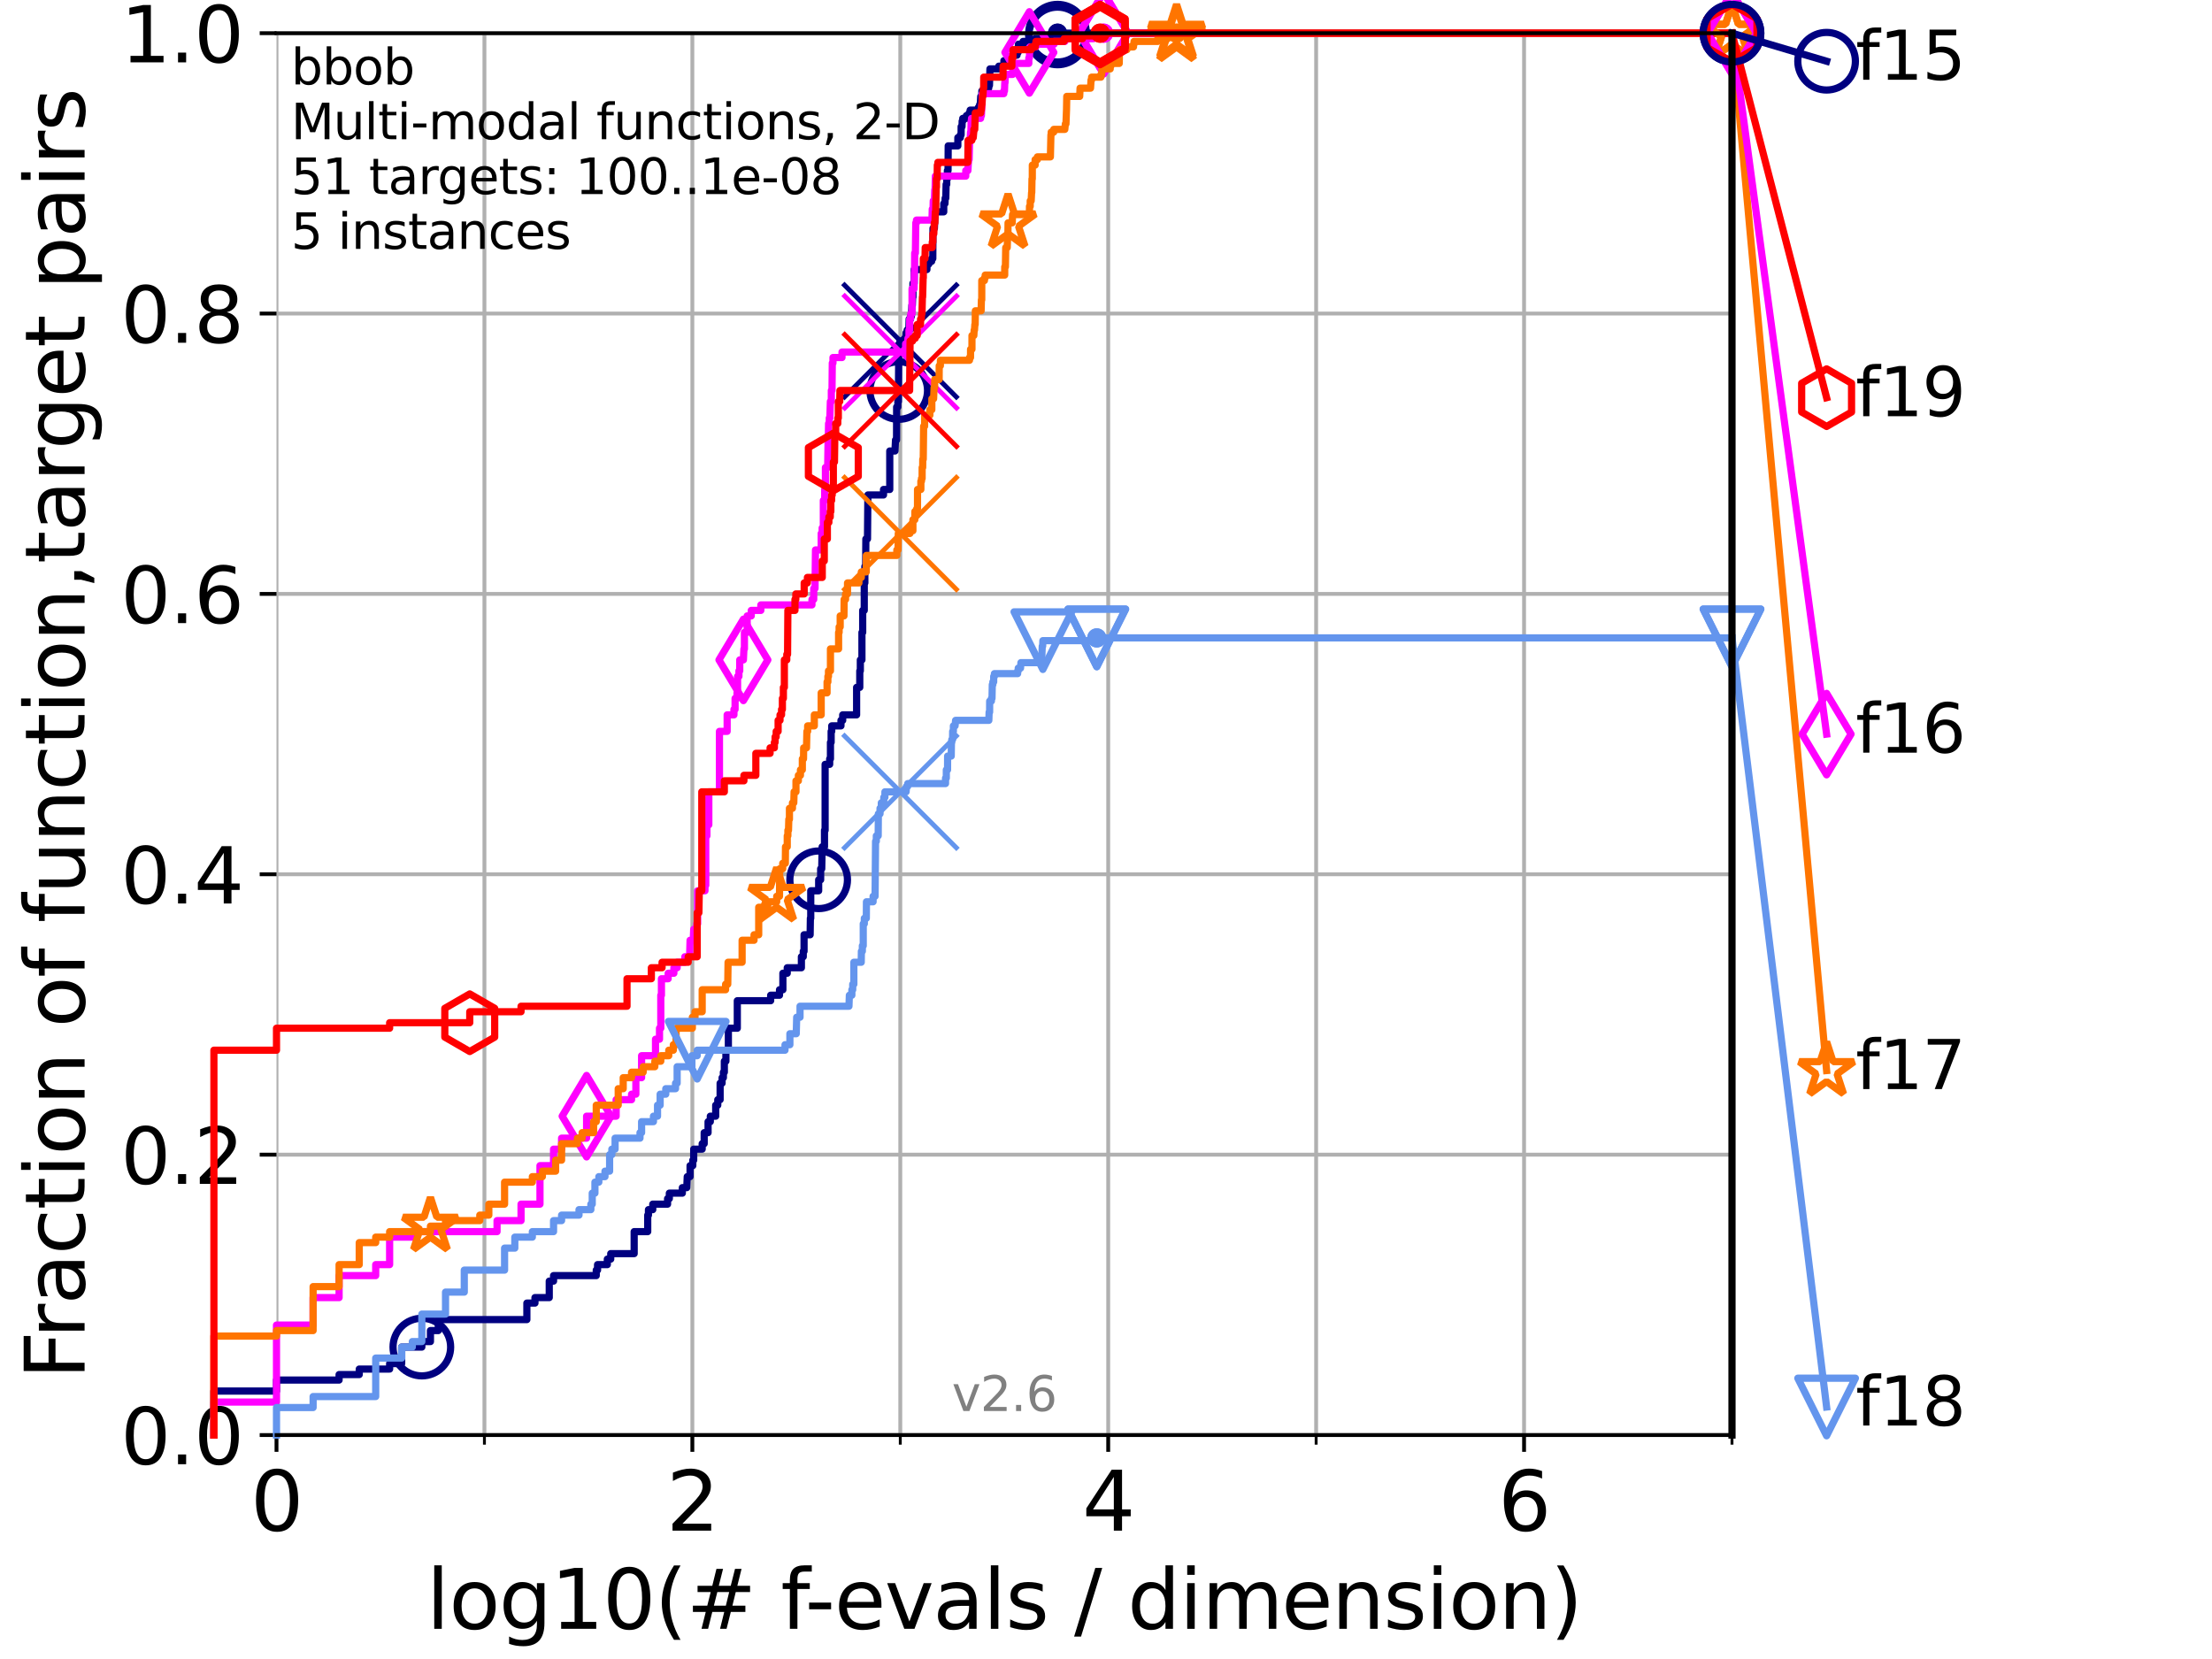 <?xml version="1.0" encoding="utf-8" standalone="no"?>
<!DOCTYPE svg PUBLIC "-//W3C//DTD SVG 1.1//EN"
  "http://www.w3.org/Graphics/SVG/1.1/DTD/svg11.dtd">
<svg xmlns:xlink="http://www.w3.org/1999/xlink" width="460.8pt" height="345.6pt" viewBox="0 0 460.8 345.6" xmlns="http://www.w3.org/2000/svg" version="1.1">
 <defs>
  <style type="text/css">*{stroke-linejoin: round; stroke-linecap: butt}</style>
 </defs>
 <g id="figure_1">
  <g id="patch_1">
   <path d="M 0 345.6 
L 460.8 345.6 
L 460.8 0 
L 0 0 
z
" style="fill: #ffffff"/>
  </g>
  <g id="axes_1">
   <g id="patch_2">
    <path d="M 57.6 298.944 
L 360.806 298.944 
L 360.806 6.912 
L 57.6 6.912 
z
" style="fill: #ffffff"/>
   </g>
   <g id="matplotlib.axis_1">
    <g id="xtick_1">
     <g id="line2d_1">
      <path d="M 57.6 298.944 
L 57.6 6.912 
" clip-path="url(#pa1a4d233eb)" style="fill: none; stroke: #b0b0b0; stroke-width: 0.8; stroke-linecap: square"/>
     </g>
     <g id="line2d_2">
      <defs>
       <path id="m1515b8b27b" d="M 0 0 
L 0 3.5 
" style="stroke: #000000; stroke-width: 0.8"/>
      </defs>
      <g>
       <use xlink:href="#m1515b8b27b" x="57.6" y="298.944" style="stroke: #000000; stroke-width: 0.8"/>
      </g>
     </g>
     <g id="text_1">
      <!-- 0 -->
      <g transform="translate(52.192 318.861)scale(0.17 -0.17)">
       <defs>
        <path id="DejaVuSans-30" d="M 2034 4250 
Q 1547 4250 1301 3770 
Q 1056 3291 1056 2328 
Q 1056 1369 1301 889 
Q 1547 409 2034 409 
Q 2525 409 2770 889 
Q 3016 1369 3016 2328 
Q 3016 3291 2770 3770 
Q 2525 4250 2034 4250 
z
M 2034 4750 
Q 2819 4750 3233 4129 
Q 3647 3509 3647 2328 
Q 3647 1150 3233 529 
Q 2819 -91 2034 -91 
Q 1250 -91 836 529 
Q 422 1150 422 2328 
Q 422 3509 836 4129 
Q 1250 4750 2034 4750 
z
" transform="scale(0.016)"/>
       </defs>
       <use xlink:href="#DejaVuSans-30"/>
      </g>
     </g>
    </g>
    <g id="xtick_2">
     <g id="line2d_3">
      <path d="M 144.23 298.944 
L 144.23 6.912 
" clip-path="url(#pa1a4d233eb)" style="fill: none; stroke: #b0b0b0; stroke-width: 0.8; stroke-linecap: square"/>
     </g>
     <g id="line2d_4">
      <g>
       <use xlink:href="#m1515b8b27b" x="144.23" y="298.944" style="stroke: #000000; stroke-width: 0.8"/>
      </g>
     </g>
     <g id="text_2">
      <!-- 2 -->
      <g transform="translate(138.822 318.861)scale(0.17 -0.17)">
       <defs>
        <path id="DejaVuSans-32" d="M 1228 531 
L 3431 531 
L 3431 0 
L 469 0 
L 469 531 
Q 828 903 1448 1529 
Q 2069 2156 2228 2338 
Q 2531 2678 2651 2914 
Q 2772 3150 2772 3378 
Q 2772 3750 2511 3984 
Q 2250 4219 1831 4219 
Q 1534 4219 1204 4116 
Q 875 4013 500 3803 
L 500 4441 
Q 881 4594 1212 4672 
Q 1544 4750 1819 4750 
Q 2544 4750 2975 4387 
Q 3406 4025 3406 3419 
Q 3406 3131 3298 2873 
Q 3191 2616 2906 2266 
Q 2828 2175 2409 1742 
Q 1991 1309 1228 531 
z
" transform="scale(0.016)"/>
       </defs>
       <use xlink:href="#DejaVuSans-32"/>
      </g>
     </g>
    </g>
    <g id="xtick_3">
     <g id="line2d_5">
      <path d="M 230.861 298.944 
L 230.861 6.912 
" clip-path="url(#pa1a4d233eb)" style="fill: none; stroke: #b0b0b0; stroke-width: 0.8; stroke-linecap: square"/>
     </g>
     <g id="line2d_6">
      <g>
       <use xlink:href="#m1515b8b27b" x="230.861" y="298.944" style="stroke: #000000; stroke-width: 0.8"/>
      </g>
     </g>
     <g id="text_3">
      <!-- 4 -->
      <g transform="translate(225.453 318.861)scale(0.17 -0.17)">
       <defs>
        <path id="DejaVuSans-34" d="M 2419 4116 
L 825 1625 
L 2419 1625 
L 2419 4116 
z
M 2253 4666 
L 3047 4666 
L 3047 1625 
L 3713 1625 
L 3713 1100 
L 3047 1100 
L 3047 0 
L 2419 0 
L 2419 1100 
L 313 1100 
L 313 1709 
L 2253 4666 
z
" transform="scale(0.016)"/>
       </defs>
       <use xlink:href="#DejaVuSans-34"/>
      </g>
     </g>
    </g>
    <g id="xtick_4">
     <g id="line2d_7">
      <path d="M 317.491 298.944 
L 317.491 6.912 
" clip-path="url(#pa1a4d233eb)" style="fill: none; stroke: #b0b0b0; stroke-width: 0.8; stroke-linecap: square"/>
     </g>
     <g id="line2d_8">
      <g>
       <use xlink:href="#m1515b8b27b" x="317.491" y="298.944" style="stroke: #000000; stroke-width: 0.8"/>
      </g>
     </g>
     <g id="text_4">
      <!-- 6 -->
      <g transform="translate(312.083 318.861)scale(0.17 -0.17)">
       <defs>
        <path id="DejaVuSans-36" d="M 2113 2584 
Q 1688 2584 1439 2293 
Q 1191 2003 1191 1497 
Q 1191 994 1439 701 
Q 1688 409 2113 409 
Q 2538 409 2786 701 
Q 3034 994 3034 1497 
Q 3034 2003 2786 2293 
Q 2538 2584 2113 2584 
z
M 3366 4563 
L 3366 3988 
Q 3128 4100 2886 4159 
Q 2644 4219 2406 4219 
Q 1781 4219 1451 3797 
Q 1122 3375 1075 2522 
Q 1259 2794 1537 2939 
Q 1816 3084 2150 3084 
Q 2853 3084 3261 2657 
Q 3669 2231 3669 1497 
Q 3669 778 3244 343 
Q 2819 -91 2113 -91 
Q 1303 -91 875 529 
Q 447 1150 447 2328 
Q 447 3434 972 4092 
Q 1497 4750 2381 4750 
Q 2619 4750 2861 4703 
Q 3103 4656 3366 4563 
z
" transform="scale(0.016)"/>
       </defs>
       <use xlink:href="#DejaVuSans-36"/>
      </g>
     </g>
    </g>
    <g id="xtick_5">
     <g id="line2d_9">
      <path d="M 100.915 298.944 
L 100.915 6.912 
" clip-path="url(#pa1a4d233eb)" style="fill: none; stroke: #b0b0b0; stroke-width: 0.8; stroke-linecap: square"/>
     </g>
     <g id="line2d_10">
      <defs>
       <path id="m47f0871175" d="M 0 0 
L 0 2 
" style="stroke: #000000; stroke-width: 0.6"/>
      </defs>
      <g>
       <use xlink:href="#m47f0871175" x="100.915" y="298.944" style="stroke: #000000; stroke-width: 0.6"/>
      </g>
     </g>
    </g>
    <g id="xtick_6">
     <g id="line2d_11">
      <path d="M 187.546 298.944 
L 187.546 6.912 
" clip-path="url(#pa1a4d233eb)" style="fill: none; stroke: #b0b0b0; stroke-width: 0.8; stroke-linecap: square"/>
     </g>
     <g id="line2d_12">
      <g>
       <use xlink:href="#m47f0871175" x="187.546" y="298.944" style="stroke: #000000; stroke-width: 0.6"/>
      </g>
     </g>
    </g>
    <g id="xtick_7">
     <g id="line2d_13">
      <path d="M 274.176 298.944 
L 274.176 6.912 
" clip-path="url(#pa1a4d233eb)" style="fill: none; stroke: #b0b0b0; stroke-width: 0.8; stroke-linecap: square"/>
     </g>
     <g id="line2d_14">
      <g>
       <use xlink:href="#m47f0871175" x="274.176" y="298.944" style="stroke: #000000; stroke-width: 0.6"/>
      </g>
     </g>
    </g>
    <g id="xtick_8">
     <g id="line2d_15">
      <path d="M 360.806 298.944 
L 360.806 6.912 
" clip-path="url(#pa1a4d233eb)" style="fill: none; stroke: #b0b0b0; stroke-width: 0.8; stroke-linecap: square"/>
     </g>
     <g id="line2d_16">
      <g>
       <use xlink:href="#m47f0871175" x="360.806" y="298.944" style="stroke: #000000; stroke-width: 0.6"/>
      </g>
     </g>
    </g>
    <g id="text_5">
     <!-- log10(# f-evals / dimension) -->
     <g transform="translate(88.823 339.314)scale(0.17 -0.17)">
      <defs>
       <path id="DejaVuSans-6c" d="M 603 4863 
L 1178 4863 
L 1178 0 
L 603 0 
L 603 4863 
z
" transform="scale(0.016)"/>
       <path id="DejaVuSans-6f" d="M 1959 3097 
Q 1497 3097 1228 2736 
Q 959 2375 959 1747 
Q 959 1119 1226 758 
Q 1494 397 1959 397 
Q 2419 397 2687 759 
Q 2956 1122 2956 1747 
Q 2956 2369 2687 2733 
Q 2419 3097 1959 3097 
z
M 1959 3584 
Q 2709 3584 3137 3096 
Q 3566 2609 3566 1747 
Q 3566 888 3137 398 
Q 2709 -91 1959 -91 
Q 1206 -91 779 398 
Q 353 888 353 1747 
Q 353 2609 779 3096 
Q 1206 3584 1959 3584 
z
" transform="scale(0.016)"/>
       <path id="DejaVuSans-67" d="M 2906 1791 
Q 2906 2416 2648 2759 
Q 2391 3103 1925 3103 
Q 1463 3103 1205 2759 
Q 947 2416 947 1791 
Q 947 1169 1205 825 
Q 1463 481 1925 481 
Q 2391 481 2648 825 
Q 2906 1169 2906 1791 
z
M 3481 434 
Q 3481 -459 3084 -895 
Q 2688 -1331 1869 -1331 
Q 1566 -1331 1297 -1286 
Q 1028 -1241 775 -1147 
L 775 -588 
Q 1028 -725 1275 -790 
Q 1522 -856 1778 -856 
Q 2344 -856 2625 -561 
Q 2906 -266 2906 331 
L 2906 616 
Q 2728 306 2450 153 
Q 2172 0 1784 0 
Q 1141 0 747 490 
Q 353 981 353 1791 
Q 353 2603 747 3093 
Q 1141 3584 1784 3584 
Q 2172 3584 2450 3431 
Q 2728 3278 2906 2969 
L 2906 3500 
L 3481 3500 
L 3481 434 
z
" transform="scale(0.016)"/>
       <path id="DejaVuSans-31" d="M 794 531 
L 1825 531 
L 1825 4091 
L 703 3866 
L 703 4441 
L 1819 4666 
L 2450 4666 
L 2450 531 
L 3481 531 
L 3481 0 
L 794 0 
L 794 531 
z
" transform="scale(0.016)"/>
       <path id="DejaVuSans-28" d="M 1984 4856 
Q 1566 4138 1362 3434 
Q 1159 2731 1159 2009 
Q 1159 1288 1364 580 
Q 1569 -128 1984 -844 
L 1484 -844 
Q 1016 -109 783 600 
Q 550 1309 550 2009 
Q 550 2706 781 3412 
Q 1013 4119 1484 4856 
L 1984 4856 
z
" transform="scale(0.016)"/>
       <path id="DejaVuSans-23" d="M 3272 2816 
L 2363 2816 
L 2100 1772 
L 3016 1772 
L 3272 2816 
z
M 2803 4594 
L 2478 3297 
L 3391 3297 
L 3719 4594 
L 4219 4594 
L 3897 3297 
L 4872 3297 
L 4872 2816 
L 3775 2816 
L 3519 1772 
L 4513 1772 
L 4513 1294 
L 3397 1294 
L 3072 0 
L 2572 0 
L 2894 1294 
L 1978 1294 
L 1656 0 
L 1153 0 
L 1478 1294 
L 494 1294 
L 494 1772 
L 1594 1772 
L 1856 2816 
L 850 2816 
L 850 3297 
L 1978 3297 
L 2297 4594 
L 2803 4594 
z
" transform="scale(0.016)"/>
       <path id="DejaVuSans-20" transform="scale(0.016)"/>
       <path id="DejaVuSans-66" d="M 2375 4863 
L 2375 4384 
L 1825 4384 
Q 1516 4384 1395 4259 
Q 1275 4134 1275 3809 
L 1275 3500 
L 2222 3500 
L 2222 3053 
L 1275 3053 
L 1275 0 
L 697 0 
L 697 3053 
L 147 3053 
L 147 3500 
L 697 3500 
L 697 3744 
Q 697 4328 969 4595 
Q 1241 4863 1831 4863 
L 2375 4863 
z
" transform="scale(0.016)"/>
       <path id="DejaVuSans-2d" d="M 313 2009 
L 1997 2009 
L 1997 1497 
L 313 1497 
L 313 2009 
z
" transform="scale(0.016)"/>
       <path id="DejaVuSans-65" d="M 3597 1894 
L 3597 1613 
L 953 1613 
Q 991 1019 1311 708 
Q 1631 397 2203 397 
Q 2534 397 2845 478 
Q 3156 559 3463 722 
L 3463 178 
Q 3153 47 2828 -22 
Q 2503 -91 2169 -91 
Q 1331 -91 842 396 
Q 353 884 353 1716 
Q 353 2575 817 3079 
Q 1281 3584 2069 3584 
Q 2775 3584 3186 3129 
Q 3597 2675 3597 1894 
z
M 3022 2063 
Q 3016 2534 2758 2815 
Q 2500 3097 2075 3097 
Q 1594 3097 1305 2825 
Q 1016 2553 972 2059 
L 3022 2063 
z
" transform="scale(0.016)"/>
       <path id="DejaVuSans-76" d="M 191 3500 
L 800 3500 
L 1894 563 
L 2988 3500 
L 3597 3500 
L 2284 0 
L 1503 0 
L 191 3500 
z
" transform="scale(0.016)"/>
       <path id="DejaVuSans-61" d="M 2194 1759 
Q 1497 1759 1228 1600 
Q 959 1441 959 1056 
Q 959 750 1161 570 
Q 1363 391 1709 391 
Q 2188 391 2477 730 
Q 2766 1069 2766 1631 
L 2766 1759 
L 2194 1759 
z
M 3341 1997 
L 3341 0 
L 2766 0 
L 2766 531 
Q 2569 213 2275 61 
Q 1981 -91 1556 -91 
Q 1019 -91 701 211 
Q 384 513 384 1019 
Q 384 1609 779 1909 
Q 1175 2209 1959 2209 
L 2766 2209 
L 2766 2266 
Q 2766 2663 2505 2880 
Q 2244 3097 1772 3097 
Q 1472 3097 1187 3025 
Q 903 2953 641 2809 
L 641 3341 
Q 956 3463 1253 3523 
Q 1550 3584 1831 3584 
Q 2591 3584 2966 3190 
Q 3341 2797 3341 1997 
z
" transform="scale(0.016)"/>
       <path id="DejaVuSans-73" d="M 2834 3397 
L 2834 2853 
Q 2591 2978 2328 3040 
Q 2066 3103 1784 3103 
Q 1356 3103 1142 2972 
Q 928 2841 928 2578 
Q 928 2378 1081 2264 
Q 1234 2150 1697 2047 
L 1894 2003 
Q 2506 1872 2764 1633 
Q 3022 1394 3022 966 
Q 3022 478 2636 193 
Q 2250 -91 1575 -91 
Q 1294 -91 989 -36 
Q 684 19 347 128 
L 347 722 
Q 666 556 975 473 
Q 1284 391 1588 391 
Q 1994 391 2212 530 
Q 2431 669 2431 922 
Q 2431 1156 2273 1281 
Q 2116 1406 1581 1522 
L 1381 1569 
Q 847 1681 609 1914 
Q 372 2147 372 2553 
Q 372 3047 722 3315 
Q 1072 3584 1716 3584 
Q 2034 3584 2315 3537 
Q 2597 3491 2834 3397 
z
" transform="scale(0.016)"/>
       <path id="DejaVuSans-2f" d="M 1625 4666 
L 2156 4666 
L 531 -594 
L 0 -594 
L 1625 4666 
z
" transform="scale(0.016)"/>
       <path id="DejaVuSans-64" d="M 2906 2969 
L 2906 4863 
L 3481 4863 
L 3481 0 
L 2906 0 
L 2906 525 
Q 2725 213 2448 61 
Q 2172 -91 1784 -91 
Q 1150 -91 751 415 
Q 353 922 353 1747 
Q 353 2572 751 3078 
Q 1150 3584 1784 3584 
Q 2172 3584 2448 3432 
Q 2725 3281 2906 2969 
z
M 947 1747 
Q 947 1113 1208 752 
Q 1469 391 1925 391 
Q 2381 391 2643 752 
Q 2906 1113 2906 1747 
Q 2906 2381 2643 2742 
Q 2381 3103 1925 3103 
Q 1469 3103 1208 2742 
Q 947 2381 947 1747 
z
" transform="scale(0.016)"/>
       <path id="DejaVuSans-69" d="M 603 3500 
L 1178 3500 
L 1178 0 
L 603 0 
L 603 3500 
z
M 603 4863 
L 1178 4863 
L 1178 4134 
L 603 4134 
L 603 4863 
z
" transform="scale(0.016)"/>
       <path id="DejaVuSans-6d" d="M 3328 2828 
Q 3544 3216 3844 3400 
Q 4144 3584 4550 3584 
Q 5097 3584 5394 3201 
Q 5691 2819 5691 2113 
L 5691 0 
L 5113 0 
L 5113 2094 
Q 5113 2597 4934 2840 
Q 4756 3084 4391 3084 
Q 3944 3084 3684 2787 
Q 3425 2491 3425 1978 
L 3425 0 
L 2847 0 
L 2847 2094 
Q 2847 2600 2669 2842 
Q 2491 3084 2119 3084 
Q 1678 3084 1418 2786 
Q 1159 2488 1159 1978 
L 1159 0 
L 581 0 
L 581 3500 
L 1159 3500 
L 1159 2956 
Q 1356 3278 1631 3431 
Q 1906 3584 2284 3584 
Q 2666 3584 2933 3390 
Q 3200 3197 3328 2828 
z
" transform="scale(0.016)"/>
       <path id="DejaVuSans-6e" d="M 3513 2113 
L 3513 0 
L 2938 0 
L 2938 2094 
Q 2938 2591 2744 2837 
Q 2550 3084 2163 3084 
Q 1697 3084 1428 2787 
Q 1159 2491 1159 1978 
L 1159 0 
L 581 0 
L 581 3500 
L 1159 3500 
L 1159 2956 
Q 1366 3272 1645 3428 
Q 1925 3584 2291 3584 
Q 2894 3584 3203 3211 
Q 3513 2838 3513 2113 
z
" transform="scale(0.016)"/>
       <path id="DejaVuSans-29" d="M 513 4856 
L 1013 4856 
Q 1481 4119 1714 3412 
Q 1947 2706 1947 2009 
Q 1947 1309 1714 600 
Q 1481 -109 1013 -844 
L 513 -844 
Q 928 -128 1133 580 
Q 1338 1288 1338 2009 
Q 1338 2731 1133 3434 
Q 928 4138 513 4856 
z
" transform="scale(0.016)"/>
      </defs>
      <use xlink:href="#DejaVuSans-6c"/>
      <use xlink:href="#DejaVuSans-6f" x="27.783"/>
      <use xlink:href="#DejaVuSans-67" x="88.965"/>
      <use xlink:href="#DejaVuSans-31" x="152.441"/>
      <use xlink:href="#DejaVuSans-30" x="216.064"/>
      <use xlink:href="#DejaVuSans-28" x="279.688"/>
      <use xlink:href="#DejaVuSans-23" x="318.701"/>
      <use xlink:href="#DejaVuSans-20" x="402.49"/>
      <use xlink:href="#DejaVuSans-66" x="434.277"/>
      <use xlink:href="#DejaVuSans-2d" x="463.982"/>
      <use xlink:href="#DejaVuSans-65" x="500.066"/>
      <use xlink:href="#DejaVuSans-76" x="561.59"/>
      <use xlink:href="#DejaVuSans-61" x="620.77"/>
      <use xlink:href="#DejaVuSans-6c" x="682.049"/>
      <use xlink:href="#DejaVuSans-73" x="709.832"/>
      <use xlink:href="#DejaVuSans-20" x="761.932"/>
      <use xlink:href="#DejaVuSans-2f" x="793.719"/>
      <use xlink:href="#DejaVuSans-20" x="827.41"/>
      <use xlink:href="#DejaVuSans-64" x="859.197"/>
      <use xlink:href="#DejaVuSans-69" x="922.674"/>
      <use xlink:href="#DejaVuSans-6d" x="950.457"/>
      <use xlink:href="#DejaVuSans-65" x="1047.869"/>
      <use xlink:href="#DejaVuSans-6e" x="1109.393"/>
      <use xlink:href="#DejaVuSans-73" x="1172.771"/>
      <use xlink:href="#DejaVuSans-69" x="1224.871"/>
      <use xlink:href="#DejaVuSans-6f" x="1252.654"/>
      <use xlink:href="#DejaVuSans-6e" x="1313.836"/>
      <use xlink:href="#DejaVuSans-29" x="1377.215"/>
     </g>
    </g>
   </g>
   <g id="matplotlib.axis_2">
    <g id="ytick_1">
     <g id="line2d_17">
      <path d="M 57.6 298.944 
L 360.806 298.944 
" clip-path="url(#pa1a4d233eb)" style="fill: none; stroke: #b0b0b0; stroke-width: 0.8; stroke-linecap: square"/>
     </g>
     <g id="line2d_18">
      <defs>
       <path id="m27e68f8478" d="M 0 0 
L -3.5 0 
" style="stroke: #000000; stroke-width: 0.8"/>
      </defs>
      <g>
       <use xlink:href="#m27e68f8478" x="57.6" y="298.944" style="stroke: #000000; stroke-width: 0.8"/>
      </g>
     </g>
     <g id="text_6">
      <!-- 0.0 -->
      <g transform="translate(25.155 305.023)scale(0.16 -0.16)">
       <defs>
        <path id="DejaVuSans-2e" d="M 684 794 
L 1344 794 
L 1344 0 
L 684 0 
L 684 794 
z
" transform="scale(0.016)"/>
       </defs>
       <use xlink:href="#DejaVuSans-30"/>
       <use xlink:href="#DejaVuSans-2e" x="63.623"/>
       <use xlink:href="#DejaVuSans-30" x="95.41"/>
      </g>
     </g>
    </g>
    <g id="ytick_2">
     <g id="line2d_19">
      <path d="M 57.6 240.538 
L 360.806 240.538 
" clip-path="url(#pa1a4d233eb)" style="fill: none; stroke: #b0b0b0; stroke-width: 0.8; stroke-linecap: square"/>
     </g>
     <g id="line2d_20">
      <g>
       <use xlink:href="#m27e68f8478" x="57.6" y="240.538" style="stroke: #000000; stroke-width: 0.8"/>
      </g>
     </g>
     <g id="text_7">
      <!-- 0.2 -->
      <g transform="translate(25.155 246.616)scale(0.16 -0.16)">
       <use xlink:href="#DejaVuSans-30"/>
       <use xlink:href="#DejaVuSans-2e" x="63.623"/>
       <use xlink:href="#DejaVuSans-32" x="95.41"/>
      </g>
     </g>
    </g>
    <g id="ytick_3">
     <g id="line2d_21">
      <path d="M 57.6 182.131 
L 360.806 182.131 
" clip-path="url(#pa1a4d233eb)" style="fill: none; stroke: #b0b0b0; stroke-width: 0.8; stroke-linecap: square"/>
     </g>
     <g id="line2d_22">
      <g>
       <use xlink:href="#m27e68f8478" x="57.6" y="182.131" style="stroke: #000000; stroke-width: 0.8"/>
      </g>
     </g>
     <g id="text_8">
      <!-- 0.4 -->
      <g transform="translate(25.155 188.21)scale(0.16 -0.16)">
       <use xlink:href="#DejaVuSans-30"/>
       <use xlink:href="#DejaVuSans-2e" x="63.623"/>
       <use xlink:href="#DejaVuSans-34" x="95.41"/>
      </g>
     </g>
    </g>
    <g id="ytick_4">
     <g id="line2d_23">
      <path d="M 57.6 123.725 
L 360.806 123.725 
" clip-path="url(#pa1a4d233eb)" style="fill: none; stroke: #b0b0b0; stroke-width: 0.8; stroke-linecap: square"/>
     </g>
     <g id="line2d_24">
      <g>
       <use xlink:href="#m27e68f8478" x="57.6" y="123.725" style="stroke: #000000; stroke-width: 0.8"/>
      </g>
     </g>
     <g id="text_9">
      <!-- 0.6 -->
      <g transform="translate(25.155 129.804)scale(0.16 -0.16)">
       <use xlink:href="#DejaVuSans-30"/>
       <use xlink:href="#DejaVuSans-2e" x="63.623"/>
       <use xlink:href="#DejaVuSans-36" x="95.41"/>
      </g>
     </g>
    </g>
    <g id="ytick_5">
     <g id="line2d_25">
      <path d="M 57.6 65.318 
L 360.806 65.318 
" clip-path="url(#pa1a4d233eb)" style="fill: none; stroke: #b0b0b0; stroke-width: 0.8; stroke-linecap: square"/>
     </g>
     <g id="line2d_26">
      <g>
       <use xlink:href="#m27e68f8478" x="57.6" y="65.318" style="stroke: #000000; stroke-width: 0.8"/>
      </g>
     </g>
     <g id="text_10">
      <!-- 0.8 -->
      <g transform="translate(25.155 71.397)scale(0.16 -0.16)">
       <defs>
        <path id="DejaVuSans-38" d="M 2034 2216 
Q 1584 2216 1326 1975 
Q 1069 1734 1069 1313 
Q 1069 891 1326 650 
Q 1584 409 2034 409 
Q 2484 409 2743 651 
Q 3003 894 3003 1313 
Q 3003 1734 2745 1975 
Q 2488 2216 2034 2216 
z
M 1403 2484 
Q 997 2584 770 2862 
Q 544 3141 544 3541 
Q 544 4100 942 4425 
Q 1341 4750 2034 4750 
Q 2731 4750 3128 4425 
Q 3525 4100 3525 3541 
Q 3525 3141 3298 2862 
Q 3072 2584 2669 2484 
Q 3125 2378 3379 2068 
Q 3634 1759 3634 1313 
Q 3634 634 3220 271 
Q 2806 -91 2034 -91 
Q 1263 -91 848 271 
Q 434 634 434 1313 
Q 434 1759 690 2068 
Q 947 2378 1403 2484 
z
M 1172 3481 
Q 1172 3119 1398 2916 
Q 1625 2713 2034 2713 
Q 2441 2713 2670 2916 
Q 2900 3119 2900 3481 
Q 2900 3844 2670 4047 
Q 2441 4250 2034 4250 
Q 1625 4250 1398 4047 
Q 1172 3844 1172 3481 
z
" transform="scale(0.016)"/>
       </defs>
       <use xlink:href="#DejaVuSans-30"/>
       <use xlink:href="#DejaVuSans-2e" x="63.623"/>
       <use xlink:href="#DejaVuSans-38" x="95.41"/>
      </g>
     </g>
    </g>
    <g id="ytick_6">
     <g id="line2d_27">
      <path d="M 57.6 6.912 
L 360.806 6.912 
" clip-path="url(#pa1a4d233eb)" style="fill: none; stroke: #b0b0b0; stroke-width: 0.8; stroke-linecap: square"/>
     </g>
     <g id="line2d_28">
      <g>
       <use xlink:href="#m27e68f8478" x="57.6" y="6.912" style="stroke: #000000; stroke-width: 0.8"/>
      </g>
     </g>
     <g id="text_11">
      <!-- 1.0 -->
      <g transform="translate(25.155 12.991)scale(0.16 -0.16)">
       <use xlink:href="#DejaVuSans-31"/>
       <use xlink:href="#DejaVuSans-2e" x="63.623"/>
       <use xlink:href="#DejaVuSans-30" x="95.41"/>
      </g>
     </g>
    </g>
    <g id="text_12">
     <!-- Fraction of function,target pairs -->
     <g transform="translate(17.62 287.313)rotate(-90)scale(0.17 -0.17)">
      <defs>
       <path id="DejaVuSans-46" d="M 628 4666 
L 3309 4666 
L 3309 4134 
L 1259 4134 
L 1259 2759 
L 3109 2759 
L 3109 2228 
L 1259 2228 
L 1259 0 
L 628 0 
L 628 4666 
z
" transform="scale(0.016)"/>
       <path id="DejaVuSans-72" d="M 2631 2963 
Q 2534 3019 2420 3045 
Q 2306 3072 2169 3072 
Q 1681 3072 1420 2755 
Q 1159 2438 1159 1844 
L 1159 0 
L 581 0 
L 581 3500 
L 1159 3500 
L 1159 2956 
Q 1341 3275 1631 3429 
Q 1922 3584 2338 3584 
Q 2397 3584 2469 3576 
Q 2541 3569 2628 3553 
L 2631 2963 
z
" transform="scale(0.016)"/>
       <path id="DejaVuSans-63" d="M 3122 3366 
L 3122 2828 
Q 2878 2963 2633 3030 
Q 2388 3097 2138 3097 
Q 1578 3097 1268 2742 
Q 959 2388 959 1747 
Q 959 1106 1268 751 
Q 1578 397 2138 397 
Q 2388 397 2633 464 
Q 2878 531 3122 666 
L 3122 134 
Q 2881 22 2623 -34 
Q 2366 -91 2075 -91 
Q 1284 -91 818 406 
Q 353 903 353 1747 
Q 353 2603 823 3093 
Q 1294 3584 2113 3584 
Q 2378 3584 2631 3529 
Q 2884 3475 3122 3366 
z
" transform="scale(0.016)"/>
       <path id="DejaVuSans-74" d="M 1172 4494 
L 1172 3500 
L 2356 3500 
L 2356 3053 
L 1172 3053 
L 1172 1153 
Q 1172 725 1289 603 
Q 1406 481 1766 481 
L 2356 481 
L 2356 0 
L 1766 0 
Q 1100 0 847 248 
Q 594 497 594 1153 
L 594 3053 
L 172 3053 
L 172 3500 
L 594 3500 
L 594 4494 
L 1172 4494 
z
" transform="scale(0.016)"/>
       <path id="DejaVuSans-75" d="M 544 1381 
L 544 3500 
L 1119 3500 
L 1119 1403 
Q 1119 906 1312 657 
Q 1506 409 1894 409 
Q 2359 409 2629 706 
Q 2900 1003 2900 1516 
L 2900 3500 
L 3475 3500 
L 3475 0 
L 2900 0 
L 2900 538 
Q 2691 219 2414 64 
Q 2138 -91 1772 -91 
Q 1169 -91 856 284 
Q 544 659 544 1381 
z
M 1991 3584 
L 1991 3584 
z
" transform="scale(0.016)"/>
       <path id="DejaVuSans-2c" d="M 750 794 
L 1409 794 
L 1409 256 
L 897 -744 
L 494 -744 
L 750 256 
L 750 794 
z
" transform="scale(0.016)"/>
       <path id="DejaVuSans-70" d="M 1159 525 
L 1159 -1331 
L 581 -1331 
L 581 3500 
L 1159 3500 
L 1159 2969 
Q 1341 3281 1617 3432 
Q 1894 3584 2278 3584 
Q 2916 3584 3314 3078 
Q 3713 2572 3713 1747 
Q 3713 922 3314 415 
Q 2916 -91 2278 -91 
Q 1894 -91 1617 61 
Q 1341 213 1159 525 
z
M 3116 1747 
Q 3116 2381 2855 2742 
Q 2594 3103 2138 3103 
Q 1681 3103 1420 2742 
Q 1159 2381 1159 1747 
Q 1159 1113 1420 752 
Q 1681 391 2138 391 
Q 2594 391 2855 752 
Q 3116 1113 3116 1747 
z
" transform="scale(0.016)"/>
      </defs>
      <use xlink:href="#DejaVuSans-46"/>
      <use xlink:href="#DejaVuSans-72" x="50.27"/>
      <use xlink:href="#DejaVuSans-61" x="91.383"/>
      <use xlink:href="#DejaVuSans-63" x="152.662"/>
      <use xlink:href="#DejaVuSans-74" x="207.643"/>
      <use xlink:href="#DejaVuSans-69" x="246.852"/>
      <use xlink:href="#DejaVuSans-6f" x="274.635"/>
      <use xlink:href="#DejaVuSans-6e" x="335.816"/>
      <use xlink:href="#DejaVuSans-20" x="399.195"/>
      <use xlink:href="#DejaVuSans-6f" x="430.982"/>
      <use xlink:href="#DejaVuSans-66" x="492.164"/>
      <use xlink:href="#DejaVuSans-20" x="527.369"/>
      <use xlink:href="#DejaVuSans-66" x="559.156"/>
      <use xlink:href="#DejaVuSans-75" x="594.361"/>
      <use xlink:href="#DejaVuSans-6e" x="657.74"/>
      <use xlink:href="#DejaVuSans-63" x="721.119"/>
      <use xlink:href="#DejaVuSans-74" x="776.1"/>
      <use xlink:href="#DejaVuSans-69" x="815.309"/>
      <use xlink:href="#DejaVuSans-6f" x="843.092"/>
      <use xlink:href="#DejaVuSans-6e" x="904.273"/>
      <use xlink:href="#DejaVuSans-2c" x="967.652"/>
      <use xlink:href="#DejaVuSans-74" x="999.439"/>
      <use xlink:href="#DejaVuSans-61" x="1038.648"/>
      <use xlink:href="#DejaVuSans-72" x="1099.928"/>
      <use xlink:href="#DejaVuSans-67" x="1139.291"/>
      <use xlink:href="#DejaVuSans-65" x="1202.768"/>
      <use xlink:href="#DejaVuSans-74" x="1264.291"/>
      <use xlink:href="#DejaVuSans-20" x="1303.5"/>
      <use xlink:href="#DejaVuSans-70" x="1335.287"/>
      <use xlink:href="#DejaVuSans-61" x="1398.764"/>
      <use xlink:href="#DejaVuSans-69" x="1460.043"/>
      <use xlink:href="#DejaVuSans-72" x="1487.826"/>
      <use xlink:href="#DejaVuSans-73" x="1528.939"/>
     </g>
    </g>
   </g>
   <g id="line2d_29">
    <defs>
     <path id="m7469aeee82" d="M 0 1.5 
C 0.398 1.5 0.779 1.342 1.061 1.061 
C 1.342 0.779 1.5 0.398 1.5 0 
C 1.5 -0.398 1.342 -0.779 1.061 -1.061 
C 0.779 -1.342 0.398 -1.5 0 -1.5 
C -0.398 -1.5 -0.779 -1.342 -1.061 -1.061 
C -1.342 -0.779 -1.5 -0.398 -1.5 0 
C -1.5 0.398 -1.342 0.779 -1.061 1.061 
C -0.779 1.342 -0.398 1.5 0 1.5 
z
" style="stroke: #000080"/>
    </defs>
    <g>
     <use xlink:href="#m7469aeee82" x="220.306" y="6.912" style="fill: #000080; stroke: #000080"/>
     <use xlink:href="#m7469aeee82" x="220.306" y="6.912" style="fill: #000080; stroke: #000080"/>
    </g>
   </g>
   <g id="line2d_30">
    <path d="M 44.561 298.944 
L 44.561 289.782 
L 57.6 289.782 
L 57.6 287.492 
L 70.639 287.492 
L 70.639 286.347 
L 74.837 286.347 
L 74.837 285.201 
L 81.166 285.201 
L 81.166 284.056 
L 83.678 284.056 
L 83.678 280.62 
L 87.876 280.62 
L 87.876 279.475 
L 89.669 279.475 
L 89.669 277.185 
L 91.306 277.185 
L 91.306 274.894 
L 109.757 274.894 
L 109.757 271.459 
L 111.442 271.459 
L 111.442 270.313 
L 114.419 270.313 
L 114.419 266.878 
L 115.315 266.878 
L 115.315 265.733 
L 124.211 265.733 
L 124.211 264.587 
L 124.482 264.587 
L 124.482 263.442 
L 126.517 263.442 
L 126.517 262.297 
L 127.227 262.297 
L 127.227 261.152 
L 132.109 261.152 
L 132.109 256.571 
L 134.932 256.571 
L 134.932 253.135 
L 135.085 253.135 
L 135.085 251.99 
L 135.981 251.99 
L 135.981 250.845 
L 139.068 250.845 
L 139.068 249.699 
L 139.435 249.699 
L 139.435 248.554 
L 142.144 248.554 
L 142.144 247.409 
L 143.066 247.409 
L 143.166 245.118 
L 143.754 245.118 
L 143.754 242.828 
L 144.324 242.828 
L 144.324 241.683 
L 144.51 241.683 
L 144.51 239.392 
L 146.278 239.392 
L 146.278 238.247 
L 146.695 238.247 
L 146.695 235.957 
L 147.503 235.957 
L 147.503 233.666 
L 147.971 233.666 
L 147.971 232.521 
L 149.093 232.521 
L 149.093 230.231 
L 149.524 230.231 
L 149.524 229.085 
L 150.015 229.085 
L 150.015 225.65 
L 150.425 225.65 
L 150.425 224.504 
L 150.694 224.504 
L 150.694 223.359 
L 150.893 223.359 
L 150.893 221.069 
L 151.22 221.069 
L 151.22 218.778 
L 151.732 218.778 
L 151.732 214.197 
L 153.594 214.197 
L 153.594 208.471 
L 160.542 208.471 
L 160.542 207.326 
L 162.385 207.326 
L 162.385 206.181 
L 163.088 206.181 
L 163.088 202.745 
L 163.998 202.745 
L 163.998 201.6 
L 166.945 201.6 
L 166.945 199.31 
L 167.334 199.31 
L 167.334 198.164 
L 167.499 198.164 
L 167.499 194.729 
L 168.766 194.729 
L 168.817 191.293 
L 168.893 191.293 
L 168.893 185.567 
L 170.542 185.567 
L 170.542 183.276 
L 170.956 183.276 
L 170.956 180.986 
L 171.182 180.986 
L 171.271 176.405 
L 171.757 176.405 
L 171.757 172.969 
L 171.887 172.969 
L 171.887 159.227 
L 172.835 159.227 
L 172.835 158.082 
L 172.999 158.082 
L 172.999 154.646 
L 173.141 154.646 
L 173.141 152.355 
L 173.262 152.355 
L 173.262 151.21 
L 175.19 151.21 
L 175.19 150.065 
L 175.549 150.065 
L 175.549 148.92 
L 178.447 148.92 
L 178.447 143.194 
L 179.106 143.194 
L 179.106 139.758 
L 179.224 139.758 
L 179.224 137.467 
L 179.557 137.467 
L 179.557 131.741 
L 179.715 131.741 
L 179.715 127.16 
L 180.04 127.16 
L 180.04 121.434 
L 180.166 121.434 
L 180.166 117.999 
L 180.332 117.999 
L 180.374 112.273 
L 180.715 112.273 
L 180.796 103.111 
L 184.052 103.111 
L 184.052 101.966 
L 185.353 101.966 
L 185.353 93.949 
L 186.442 93.949 
L 186.551 91.659 
L 186.768 91.659 
L 186.787 84.787 
L 187.04 84.787 
L 187.04 83.642 
L 187.156 83.642 
L 187.223 73.335 
L 187.47 73.335 
L 187.47 71.045 
L 188.535 71.045 
L 188.535 70.472 
L 188.686 70.472 
L 188.748 69.327 
L 188.976 69.327 
L 188.976 68.754 
L 189.321 68.754 
L 189.39 66.464 
L 189.686 66.464 
L 189.686 65.891 
L 189.861 65.891 
L 189.969 63.601 
L 190.052 63.601 
L 190.117 61.883 
L 190.183 61.883 
L 190.183 59.02 
L 190.435 59.02 
L 190.435 56.157 
L 193.093 56.157 
L 193.135 55.011 
L 193.502 55.011 
L 193.502 54.439 
L 194.082 54.439 
L 194.082 53.866 
L 194.32 53.866 
L 194.359 47.567 
L 194.652 47.567 
L 194.748 45.277 
L 194.787 45.277 
L 194.787 44.132 
L 196.598 44.132 
L 196.598 42.414 
L 196.852 42.414 
L 196.897 41.269 
L 197.029 41.269 
L 197.091 38.406 
L 197.221 38.406 
L 197.221 37.26 
L 197.355 37.26 
L 197.355 35.543 
L 197.494 35.543 
L 197.528 30.389 
L 199.536 30.389 
L 199.536 28.671 
L 200.055 28.671 
L 200.055 28.099 
L 200.214 28.099 
L 200.224 26.381 
L 200.405 26.381 
L 200.438 25.236 
L 200.561 25.236 
L 200.561 24.663 
L 201.314 24.663 
L 201.314 24.09 
L 201.893 24.09 
L 201.893 23.518 
L 202.098 23.518 
L 202.098 22.945 
L 203.81 22.945 
L 203.81 22.373 
L 204.077 22.373 
L 204.077 21.8 
L 204.202 21.8 
L 204.31 20.082 
L 204.513 20.082 
L 204.54 18.937 
L 205.661 18.937 
L 205.661 18.364 
L 205.967 18.364 
L 205.967 17.792 
L 206.122 17.792 
L 206.22 14.356 
L 208.064 14.356 
L 208.064 13.783 
L 209.127 13.783 
L 209.127 12.638 
L 210.784 12.638 
L 210.784 12.066 
L 210.928 12.066 
L 210.928 11.493 
L 211.865 11.493 
L 211.865 10.92 
L 212.094 10.92 
L 212.16 9.202 
L 213.121 9.202 
L 213.121 8.63 
L 215.591 8.63 
L 215.591 8.057 
L 217.691 8.057 
L 217.691 7.485 
L 220.306 7.485 
L 220.306 6.912 
L 360.806 6.912 
L 360.806 6.912 
" style="fill: none; stroke: #000080; stroke-width: 1.5; stroke-linecap: square"/>
   </g>
   <g id="line2d_31">
    <defs>
     <path id="mcbfd05d856" d="M 0 6 
C 1.591 6 3.117 5.368 4.243 4.243 
C 5.368 3.117 6 1.591 6 0 
C 6 -1.591 5.368 -3.117 4.243 -4.243 
C 3.117 -5.368 1.591 -6 0 -6 
C -1.591 -6 -3.117 -5.368 -4.243 -4.243 
C -5.368 -3.117 -6 -1.591 -6 0 
C -6 1.591 -5.368 3.117 -4.243 4.243 
C -3.117 5.368 -1.591 6 0 6 
z
" style="stroke: #000080; stroke-width: 1.5"/>
    </defs>
    <g>
     <use xlink:href="#mcbfd05d856" x="87.876" y="280.62" style="fill-opacity: 0; stroke: #000080; stroke-width: 1.5"/>
     <use xlink:href="#mcbfd05d856" x="170.542" y="183.276" style="fill-opacity: 0; stroke: #000080; stroke-width: 1.5"/>
     <use xlink:href="#mcbfd05d856" x="187.223" y="81.352" style="fill-opacity: 0; stroke: #000080; stroke-width: 1.5"/>
     <use xlink:href="#mcbfd05d856" x="220.306" y="7.485" style="fill-opacity: 0; stroke: #000080; stroke-width: 1.5"/>
     <use xlink:href="#mcbfd05d856" x="220.306" y="6.912" style="fill-opacity: 0; stroke: #000080; stroke-width: 1.5"/>
     <use xlink:href="#mcbfd05d856" x="360.806" y="6.912" style="fill-opacity: 0; stroke: #000080; stroke-width: 1.5"/>
    </g>
   </g>
   <g id="line2d_32">
    <path style="fill: none; stroke: #000080; stroke-width: 1.5; stroke-linecap: square"/>
    <g/>
   </g>
   <g id="line2d_33">
    <path d="M 187.574 71.045 
" clip-path="url(#pa1a4d233eb)" style="fill: none; stroke: #000080; stroke-width: 1.5; stroke-linecap: square"/>
    <defs>
     <path id="m80f17321b5" d="M -12 12 
L 12 -12 
M -12 -12 
L 12 12 
" style="stroke: #000080"/>
    </defs>
    <g clip-path="url(#pa1a4d233eb)">
     <use xlink:href="#m80f17321b5" x="187.574" y="71.045" style="fill: #000080; stroke: #000080"/>
    </g>
   </g>
   <g id="line2d_34">
    <defs>
     <path id="m3c12dead7c" d="M 0 1.5 
C 0.398 1.5 0.779 1.342 1.061 1.061 
C 1.342 0.779 1.5 0.398 1.5 0 
C 1.5 -0.398 1.342 -0.779 1.061 -1.061 
C 0.779 -1.342 0.398 -1.5 0 -1.5 
C -0.398 -1.5 -0.779 -1.342 -1.061 -1.061 
C -1.342 -0.779 -1.5 -0.398 -1.5 0 
C -1.5 0.398 -1.342 0.779 -1.061 1.061 
C -0.779 1.342 -0.398 1.5 0 1.5 
z
" style="stroke: #ff00ff"/>
    </defs>
    <g>
     <use xlink:href="#m3c12dead7c" x="229.907" y="6.912" style="fill: #ff00ff; stroke: #ff00ff"/>
     <use xlink:href="#m3c12dead7c" x="229.907" y="6.912" style="fill: #ff00ff; stroke: #ff00ff"/>
    </g>
   </g>
   <g id="line2d_35">
    <path d="M 44.561 298.944 
L 44.561 292.073 
L 57.6 292.073 
L 57.6 276.04 
L 65.227 276.04 
L 65.227 270.313 
L 70.639 270.313 
L 70.639 265.733 
L 78.267 265.733 
L 78.267 263.442 
L 81.166 263.442 
L 81.166 257.716 
L 85.894 257.716 
L 85.894 256.571 
L 103.544 256.571 
L 103.544 254.28 
L 108.543 254.28 
L 108.543 250.845 
L 112.488 250.845 
L 112.488 242.828 
L 115.315 242.828 
L 115.315 239.392 
L 116.988 239.392 
L 116.988 237.102 
L 122.199 237.102 
L 122.199 232.521 
L 128.354 232.521 
L 128.354 229.085 
L 131.564 229.085 
L 131.564 227.94 
L 132.464 227.94 
L 132.464 224.504 
L 133.656 224.504 
L 133.656 219.924 
L 136.556 219.924 
L 136.556 216.488 
L 137.386 216.488 
L 137.386 214.197 
L 137.655 214.197 
L 137.655 207.326 
L 137.788 207.326 
L 137.788 203.89 
L 139.191 203.89 
L 139.191 202.745 
L 140.382 202.745 
L 140.382 201.6 
L 141.062 201.6 
L 141.062 200.455 
L 142.662 200.455 
L 142.662 199.31 
L 143.657 199.31 
L 143.754 195.874 
L 144.418 195.874 
L 144.51 193.583 
L 145.148 193.583 
L 145.148 192.438 
L 145.327 192.438 
L 145.327 185.567 
L 146.86 185.567 
L 146.86 184.422 
L 147.022 184.422 
L 147.022 174.115 
L 147.264 174.115 
L 147.264 171.824 
L 147.66 171.824 
L 147.66 164.953 
L 149.876 164.953 
L 149.876 152.355 
L 151.478 152.355 
L 151.478 148.92 
L 152.895 148.92 
L 152.895 147.774 
L 153.131 147.774 
L 153.131 145.484 
L 153.536 145.484 
L 153.536 144.339 
L 153.651 144.339 
L 153.651 140.903 
L 153.934 140.903 
L 153.934 139.758 
L 154.101 139.758 
L 154.101 137.467 
L 154.865 137.467 
L 154.971 135.177 
L 155.077 135.177 
L 155.077 131.741 
L 155.65 131.741 
L 155.65 128.306 
L 156.502 128.306 
L 156.502 127.16 
L 158.498 127.16 
L 158.498 126.015 
L 169.145 126.015 
L 169.145 124.87 
L 169.516 124.87 
L 169.516 122.58 
L 169.784 122.58 
L 169.881 114.563 
L 171.069 114.563 
L 171.069 111.127 
L 171.271 111.127 
L 171.271 109.982 
L 171.515 109.982 
L 171.515 104.256 
L 171.8 104.256 
L 171.8 101.966 
L 171.951 101.966 
L 171.951 97.385 
L 172.42 97.385 
L 172.524 90.513 
L 172.566 90.513 
L 172.608 88.223 
L 172.753 88.223 
L 172.753 87.078 
L 172.876 87.078 
L 172.979 83.642 
L 173.182 83.642 
L 173.182 81.352 
L 173.322 81.352 
L 173.382 75.625 
L 173.522 75.625 
L 173.522 74.48 
L 175.406 74.48 
L 175.406 73.335 
L 188.659 73.335 
L 188.659 71.617 
L 189.089 71.617 
L 189.141 70.472 
L 189.356 70.472 
L 189.356 68.754 
L 189.492 68.754 
L 189.509 66.464 
L 189.677 66.464 
L 189.745 65.318 
L 189.994 65.318 
L 189.994 60.165 
L 190.41 60.165 
L 190.483 56.729 
L 190.523 56.729 
L 190.547 52.721 
L 190.691 52.721 
L 190.778 46.422 
L 190.913 46.422 
L 190.913 45.85 
L 194.149 45.85 
L 194.208 43.559 
L 194.366 43.559 
L 194.412 41.841 
L 194.658 41.841 
L 194.729 39.551 
L 194.793 39.551 
L 194.857 36.688 
L 201.186 36.688 
L 201.186 35.543 
L 201.628 35.543 
L 201.73 33.825 
L 201.752 33.825 
L 201.752 33.252 
L 201.884 33.252 
L 201.989 29.244 
L 202.089 29.244 
L 202.18 27.526 
L 202.258 27.526 
L 202.305 25.236 
L 202.378 25.236 
L 202.378 24.663 
L 204.283 24.663 
L 204.283 24.09 
L 204.445 24.09 
L 204.548 21.8 
L 204.586 21.8 
L 204.624 19.509 
L 209.112 19.509 
L 209.112 18.937 
L 209.252 18.937 
L 209.314 17.219 
L 209.367 17.219 
L 209.4 15.501 
L 210.953 15.501 
L 211.02 13.211 
L 214.321 13.211 
L 214.321 12.066 
L 214.436 12.066 
L 214.54 9.775 
L 215.785 9.775 
L 215.785 9.202 
L 219.584 9.202 
L 219.584 8.63 
L 221.847 8.63 
L 221.847 8.057 
L 227.81 8.057 
L 227.81 7.485 
L 229.907 7.485 
L 229.907 6.912 
L 360.806 6.912 
L 360.806 6.912 
" style="fill: none; stroke: #ff00ff; stroke-width: 1.5; stroke-linecap: square"/>
   </g>
   <g id="line2d_36">
    <defs>
     <path id="m2a12157211" d="M -0 8.485 
L 5.091 0 
L 0 -8.485 
L -5.091 -0 
z
" style="stroke: #ff00ff; stroke-width: 1.5; stroke-linejoin: miter"/>
    </defs>
    <g>
     <use xlink:href="#m2a12157211" x="122.199" y="232.521" style="fill-opacity: 0; stroke: #ff00ff; stroke-width: 1.5; stroke-linejoin: miter"/>
     <use xlink:href="#m2a12157211" x="154.865" y="137.467" style="fill-opacity: 0; stroke: #ff00ff; stroke-width: 1.5; stroke-linejoin: miter"/>
     <use xlink:href="#m2a12157211" x="214.436" y="10.92" style="fill-opacity: 0; stroke: #ff00ff; stroke-width: 1.5; stroke-linejoin: miter"/>
     <use xlink:href="#m2a12157211" x="229.907" y="6.912" style="fill-opacity: 0; stroke: #ff00ff; stroke-width: 1.5; stroke-linejoin: miter"/>
     <use xlink:href="#m2a12157211" x="229.907" y="6.912" style="fill-opacity: 0; stroke: #ff00ff; stroke-width: 1.5; stroke-linejoin: miter"/>
     <use xlink:href="#m2a12157211" x="360.806" y="6.912" style="fill-opacity: 0; stroke: #ff00ff; stroke-width: 1.5; stroke-linejoin: miter"/>
    </g>
   </g>
   <g id="line2d_37">
    <path style="fill: none; stroke: #ff00ff; stroke-width: 1.5; stroke-linecap: square"/>
    <g/>
   </g>
   <g id="line2d_38">
    <path d="M 187.621 73.335 
" clip-path="url(#pa1a4d233eb)" style="fill: none; stroke: #ff00ff; stroke-width: 1.5; stroke-linecap: square"/>
    <defs>
     <path id="m9a121855d2" d="M -12 12 
L 12 -12 
M -12 -12 
L 12 12 
" style="stroke: #ff00ff"/>
    </defs>
    <g clip-path="url(#pa1a4d233eb)">
     <use xlink:href="#m9a121855d2" x="187.621" y="73.335" style="fill: #ff00ff; stroke: #ff00ff"/>
    </g>
   </g>
   <g id="line2d_39">
    <defs>
     <path id="m13b5d5d10b" d="M 0 1.5 
C 0.398 1.5 0.779 1.342 1.061 1.061 
C 1.342 0.779 1.5 0.398 1.5 0 
C 1.5 -0.398 1.342 -0.779 1.061 -1.061 
C 0.779 -1.342 0.398 -1.5 0 -1.5 
C -0.398 -1.5 -0.779 -1.342 -1.061 -1.061 
C -1.342 -0.779 -1.5 -0.398 -1.5 0 
C -1.5 0.398 -1.342 0.779 -1.061 1.061 
C -0.779 1.342 -0.398 1.5 0 1.5 
z
" style="stroke: #ff7500"/>
    </defs>
    <g>
     <use xlink:href="#m13b5d5d10b" x="245.098" y="6.912" style="fill: #ff7500; stroke: #ff7500"/>
     <use xlink:href="#m13b5d5d10b" x="245.098" y="6.912" style="fill: #ff7500; stroke: #ff7500"/>
    </g>
   </g>
   <g id="line2d_40">
    <path d="M 44.561 298.944 
L 44.561 278.33 
L 57.6 278.33 
L 57.6 277.185 
L 65.227 277.185 
L 65.227 268.023 
L 70.639 268.023 
L 70.639 263.442 
L 74.837 263.442 
L 74.837 258.861 
L 78.267 258.861 
L 78.267 257.716 
L 81.166 257.716 
L 81.166 256.571 
L 89.669 256.571 
L 89.669 255.426 
L 92.812 255.426 
L 92.812 254.28 
L 99.95 254.28 
L 99.95 253.135 
L 101.833 253.135 
L 101.833 250.845 
L 105.113 250.845 
L 105.113 246.264 
L 110.897 246.264 
L 110.897 245.118 
L 112.989 245.118 
L 112.989 243.973 
L 115.747 243.973 
L 115.747 241.683 
L 116.988 241.683 
L 116.988 238.247 
L 120.284 238.247 
L 120.284 237.102 
L 121.266 237.102 
L 121.266 235.957 
L 123.658 235.957 
L 123.658 233.666 
L 124.211 233.666 
L 124.211 230.231 
L 128.786 230.231 
L 128.786 226.795 
L 129.826 226.795 
L 129.826 224.504 
L 131.564 224.504 
L 131.564 223.359 
L 133.983 223.359 
L 133.983 222.214 
L 136.414 222.214 
L 136.414 221.069 
L 137.655 221.069 
L 137.655 219.924 
L 139.314 219.924 
L 139.314 218.778 
L 140.266 218.778 
L 140.266 217.633 
L 140.838 217.633 
L 140.838 214.197 
L 144.23 214.197 
L 144.23 211.907 
L 144.786 211.907 
L 144.786 210.762 
L 146.278 210.762 
L 146.278 206.181 
L 151.155 206.181 
L 151.155 205.036 
L 151.605 205.036 
L 151.669 200.455 
L 154.596 200.455 
L 154.596 195.874 
L 157.081 195.874 
L 157.081 194.729 
L 158.053 194.729 
L 158.053 189.003 
L 159.94 189.003 
L 159.94 187.857 
L 161.803 187.857 
L 161.803 186.712 
L 162.385 186.712 
L 162.421 180.986 
L 163.054 180.986 
L 163.054 179.841 
L 163.599 179.841 
L 163.633 176.405 
L 163.998 176.405 
L 163.998 174.115 
L 164.129 174.115 
L 164.129 172.969 
L 164.259 172.969 
L 164.324 170.679 
L 164.453 170.679 
L 164.453 168.389 
L 165.084 168.389 
L 165.084 167.243 
L 165.362 167.243 
L 165.423 164.953 
L 165.815 164.953 
L 165.815 162.662 
L 166.316 162.662 
L 166.316 161.517 
L 166.747 161.517 
L 166.747 160.372 
L 167.141 160.372 
L 167.141 158.082 
L 167.389 158.082 
L 167.417 155.791 
L 168.011 155.791 
L 168.09 152.355 
L 168.248 152.355 
L 168.248 151.21 
L 169.639 151.21 
L 169.639 148.92 
L 171.069 148.92 
L 171.069 144.339 
L 172.293 144.339 
L 172.293 142.048 
L 172.462 142.048 
L 172.462 140.903 
L 172.587 140.903 
L 172.587 139.758 
L 172.999 139.758 
L 172.999 135.177 
L 174.694 135.177 
L 174.694 131.741 
L 174.805 131.741 
L 174.805 130.596 
L 175.026 130.596 
L 175.026 128.306 
L 175.814 128.306 
L 175.849 124.87 
L 176.145 124.87 
L 176.145 123.725 
L 176.554 123.725 
L 176.554 121.434 
L 178.928 121.434 
L 178.928 120.289 
L 179.427 120.289 
L 179.427 119.144 
L 180.456 119.144 
L 180.47 115.708 
L 186.827 115.708 
L 186.827 114.563 
L 187.079 114.563 
L 187.127 111.127 
L 189.56 111.127 
L 189.56 110.555 
L 190.175 110.555 
L 190.175 108.264 
L 190.579 108.264 
L 190.587 106.546 
L 190.968 106.546 
L 190.968 105.974 
L 191.131 105.974 
L 191.139 101.966 
L 191.833 101.966 
L 191.833 100.248 
L 191.96 100.248 
L 191.96 99.675 
L 192.094 99.675 
L 192.101 97.385 
L 192.211 97.385 
L 192.226 95.667 
L 192.329 95.667 
L 192.409 88.795 
L 192.611 88.795 
L 192.632 86.505 
L 193.706 86.505 
L 193.706 85.36 
L 194.115 85.36 
L 194.122 83.069 
L 194.49 83.069 
L 194.581 80.779 
L 194.703 80.779 
L 194.71 79.061 
L 195.638 79.061 
L 195.656 76.198 
L 195.899 76.198 
L 195.905 75.053 
L 201.963 75.053 
L 201.963 74.48 
L 202.176 74.48 
L 202.184 72.762 
L 202.476 72.762 
L 202.48 69.899 
L 202.871 69.899 
L 202.934 68.754 
L 203.008 68.754 
L 203.078 67.609 
L 203.144 67.609 
L 203.185 64.746 
L 204.387 64.746 
L 204.445 62.455 
L 204.517 62.455 
L 204.521 58.447 
L 205.077 58.447 
L 205.077 57.874 
L 205.236 57.874 
L 205.236 57.302 
L 209.299 57.302 
L 209.305 55.584 
L 209.444 55.584 
L 209.511 51.576 
L 209.822 51.576 
L 209.925 48.713 
L 209.968 48.713 
L 209.997 46.422 
L 210.863 46.422 
L 210.937 44.704 
L 214.452 44.704 
L 214.459 42.987 
L 214.611 42.987 
L 214.613 41.841 
L 214.813 41.841 
L 214.897 40.123 
L 214.934 40.123 
L 214.984 37.26 
L 215.046 37.26 
L 215.052 34.397 
L 215.636 34.397 
L 215.636 33.252 
L 216.105 33.252 
L 216.105 32.68 
L 218.816 32.68 
L 218.925 28.099 
L 218.98 28.099 
L 218.98 27.526 
L 219.513 27.526 
L 219.513 26.953 
L 221.821 26.953 
L 221.929 25.808 
L 222.061 25.808 
L 222.171 22.945 
L 222.174 22.945 
L 222.226 20.082 
L 224.92 20.082 
L 224.997 18.364 
L 227.179 18.364 
L 227.285 16.646 
L 227.404 16.646 
L 227.404 16.074 
L 229.339 16.074 
L 229.339 15.501 
L 229.509 15.501 
L 229.546 14.356 
L 231.281 14.356 
L 231.281 13.783 
L 231.413 13.783 
L 231.413 13.211 
L 233.158 13.211 
L 233.207 10.348 
L 234.758 10.348 
L 234.758 9.775 
L 236.128 9.775 
L 236.128 9.202 
L 236.241 9.202 
L 236.241 8.63 
L 241.173 8.63 
L 241.173 8.057 
L 243.242 8.057 
L 243.242 7.485 
L 245.098 7.485 
L 245.098 6.912 
L 360.806 6.912 
L 360.806 6.912 
" style="fill: none; stroke: #ff7500; stroke-width: 1.5; stroke-linecap: square"/>
   </g>
   <g id="line2d_41">
    <defs>
     <path id="me82469782e" d="M 0 -6 
L -1.347 -1.854 
L -5.706 -1.854 
L -2.18 0.708 
L -3.527 4.854 
L -0 2.292 
L 3.527 4.854 
L 2.18 0.708 
L 5.706 -1.854 
L 1.347 -1.854 
z
" style="stroke: #ff7500; stroke-width: 1.5; stroke-linejoin: bevel"/>
    </defs>
    <g>
     <use xlink:href="#me82469782e" x="89.669" y="255.426" style="fill-opacity: 0; stroke: #ff7500; stroke-width: 1.5; stroke-linejoin: bevel"/>
     <use xlink:href="#me82469782e" x="161.803" y="186.712" style="fill-opacity: 0; stroke: #ff7500; stroke-width: 1.5; stroke-linejoin: bevel"/>
     <use xlink:href="#me82469782e" x="209.997" y="46.422" style="fill-opacity: 0; stroke: #ff7500; stroke-width: 1.5; stroke-linejoin: bevel"/>
     <use xlink:href="#me82469782e" x="245.098" y="7.485" style="fill-opacity: 0; stroke: #ff7500; stroke-width: 1.5; stroke-linejoin: bevel"/>
     <use xlink:href="#me82469782e" x="245.098" y="6.912" style="fill-opacity: 0; stroke: #ff7500; stroke-width: 1.5; stroke-linejoin: bevel"/>
     <use xlink:href="#me82469782e" x="360.806" y="6.912" style="fill-opacity: 0; stroke: #ff7500; stroke-width: 1.5; stroke-linejoin: bevel"/>
    </g>
   </g>
   <g id="line2d_42">
    <path style="fill: none; stroke: #ff7500; stroke-width: 1.5; stroke-linecap: square"/>
    <g/>
   </g>
   <g id="line2d_43">
    <path d="M 187.583 111.127 
" clip-path="url(#pa1a4d233eb)" style="fill: none; stroke: #ff7500; stroke-width: 1.5; stroke-linecap: square"/>
    <defs>
     <path id="md4e0a186ed" d="M -12 12 
L 12 -12 
M -12 -12 
L 12 12 
" style="stroke: #ff7500"/>
    </defs>
    <g clip-path="url(#pa1a4d233eb)">
     <use xlink:href="#md4e0a186ed" x="187.583" y="111.127" style="fill: #ff7500; stroke: #ff7500"/>
    </g>
   </g>
   <g id="line2d_44">
    <defs>
     <path id="mebd6e521f9" d="M 0 1.5 
C 0.398 1.5 0.779 1.342 1.061 1.061 
C 1.342 0.779 1.5 0.398 1.5 0 
C 1.5 -0.398 1.342 -0.779 1.061 -1.061 
C 0.779 -1.342 0.398 -1.5 0 -1.5 
C -0.398 -1.5 -0.779 -1.342 -1.061 -1.061 
C -1.342 -0.779 -1.5 -0.398 -1.5 0 
C -1.5 0.398 -1.342 0.779 -1.061 1.061 
C -0.779 1.342 -0.398 1.5 0 1.5 
z
" style="stroke: #6495ed"/>
    </defs>
    <g>
     <use xlink:href="#mebd6e521f9" x="228.48" y="132.887" style="fill: #6495ed; stroke: #6495ed"/>
     <use xlink:href="#mebd6e521f9" x="228.48" y="132.887" style="fill: #6495ed; stroke: #6495ed"/>
    </g>
   </g>
   <g id="line2d_45">
    <path d="M 57.6 298.944 
L 57.6 293.218 
L 65.227 293.218 
L 65.227 290.927 
L 78.267 290.927 
L 78.267 282.911 
L 83.678 282.911 
L 83.678 280.62 
L 85.894 280.62 
L 85.894 279.475 
L 87.876 279.475 
L 87.876 273.749 
L 92.812 273.749 
L 92.812 269.168 
L 96.718 269.168 
L 96.718 264.587 
L 105.113 264.587 
L 105.113 260.006 
L 107.245 260.006 
L 107.245 257.716 
L 110.897 257.716 
L 110.897 256.571 
L 115.315 256.571 
L 115.315 254.28 
L 116.988 254.28 
L 116.988 253.135 
L 120.617 253.135 
L 120.617 251.99 
L 123.088 251.99 
L 123.088 250.845 
L 123.375 250.845 
L 123.375 248.554 
L 123.936 248.554 
L 123.936 246.264 
L 124.748 246.264 
L 124.748 245.118 
L 126.029 245.118 
L 126.029 243.973 
L 126.994 243.973 
L 126.994 240.538 
L 127.458 240.538 
L 127.458 239.392 
L 128.134 239.392 
L 128.134 237.102 
L 133.323 237.102 
L 133.323 235.957 
L 133.656 235.957 
L 133.656 233.666 
L 136.127 233.666 
L 136.127 232.521 
L 136.975 232.521 
L 136.975 230.231 
L 137.521 230.231 
L 137.521 227.94 
L 138.693 227.94 
L 138.693 226.795 
L 140.725 226.795 
L 140.725 225.65 
L 141.062 225.65 
L 141.062 222.214 
L 144.136 222.214 
L 144.136 219.924 
L 145.238 219.924 
L 145.238 218.778 
L 163.532 218.778 
L 163.532 217.633 
L 164.549 217.633 
L 164.549 215.343 
L 165.874 215.343 
L 165.964 211.907 
L 166.661 211.907 
L 166.661 209.617 
L 176.855 209.617 
L 176.938 207.326 
L 177.46 207.326 
L 177.46 206.181 
L 177.636 206.181 
L 177.636 205.036 
L 177.873 205.036 
L 177.873 200.455 
L 179.413 200.455 
L 179.442 198.164 
L 179.643 198.164 
L 179.643 197.019 
L 179.829 197.019 
L 179.829 192.438 
L 180.054 192.438 
L 180.054 191.293 
L 180.47 191.293 
L 180.497 187.857 
L 181.881 187.857 
L 181.881 186.712 
L 182.296 186.712 
L 182.395 175.26 
L 182.555 175.26 
L 182.555 174.115 
L 182.944 174.115 
L 182.98 169.534 
L 183.324 169.534 
L 183.324 168.389 
L 183.593 168.389 
L 183.593 167.243 
L 184.108 167.243 
L 184.108 166.098 
L 184.344 166.098 
L 184.344 164.953 
L 188.757 164.953 
L 188.845 163.808 
L 189.098 163.808 
L 189.098 163.235 
L 196.972 163.235 
L 196.972 162.09 
L 197.136 162.09 
L 197.136 160.372 
L 197.394 160.372 
L 197.405 157.509 
L 198.159 157.509 
L 198.201 154.646 
L 198.271 154.646 
L 198.271 154.073 
L 198.44 154.073 
L 198.456 152.355 
L 198.608 152.355 
L 198.608 151.21 
L 198.96 151.21 
L 199.067 150.065 
L 205.995 150.065 
L 206.052 148.347 
L 206.157 148.347 
L 206.164 146.057 
L 206.527 146.057 
L 206.527 145.484 
L 206.654 145.484 
L 206.712 142.621 
L 206.83 142.621 
L 206.83 142.048 
L 207.005 142.048 
L 207.005 140.903 
L 207.155 140.903 
L 207.155 140.331 
L 211.994 140.331 
L 211.994 139.758 
L 212.117 139.758 
L 212.117 139.185 
L 212.597 139.185 
L 212.676 138.04 
L 216.535 138.04 
L 216.535 137.467 
L 217.011 137.467 
L 217.118 134.604 
L 217.206 134.604 
L 217.247 133.459 
L 228.48 133.459 
L 228.48 132.887 
L 360.806 132.887 
L 360.806 132.887 
" style="fill: none; stroke: #6495ed; stroke-width: 1.5; stroke-linecap: square"/>
   </g>
   <g id="line2d_46">
    <defs>
     <path id="m86f7f9d77f" d="M -0 6 
L 6 -6 
L -6 -6 
z
" style="stroke: #6495ed; stroke-width: 1.5; stroke-linejoin: miter"/>
    </defs>
    <g>
     <use xlink:href="#m86f7f9d77f" x="145.238" y="218.778" style="fill-opacity: 0; stroke: #6495ed; stroke-width: 1.5; stroke-linejoin: miter"/>
     <use xlink:href="#m86f7f9d77f" x="217.247" y="133.459" style="fill-opacity: 0; stroke: #6495ed; stroke-width: 1.5; stroke-linejoin: miter"/>
     <use xlink:href="#m86f7f9d77f" x="228.48" y="132.887" style="fill-opacity: 0; stroke: #6495ed; stroke-width: 1.5; stroke-linejoin: miter"/>
     <use xlink:href="#m86f7f9d77f" x="228.48" y="132.887" style="fill-opacity: 0; stroke: #6495ed; stroke-width: 1.5; stroke-linejoin: miter"/>
     <use xlink:href="#m86f7f9d77f" x="360.806" y="132.887" style="fill-opacity: 0; stroke: #6495ed; stroke-width: 1.5; stroke-linejoin: miter"/>
    </g>
   </g>
   <g id="line2d_47">
    <path style="fill: none; stroke: #6495ed; stroke-width: 1.5; stroke-linecap: square"/>
    <g/>
   </g>
   <g id="line2d_48">
    <path d="M 187.574 164.953 
" clip-path="url(#pa1a4d233eb)" style="fill: none; stroke: #6495ed; stroke-width: 1.5; stroke-linecap: square"/>
    <defs>
     <path id="mdb3085eb8b" d="M -12 12 
L 12 -12 
M -12 -12 
L 12 12 
" style="stroke: #6495ed"/>
    </defs>
    <g clip-path="url(#pa1a4d233eb)">
     <use xlink:href="#mdb3085eb8b" x="187.574" y="164.953" style="fill: #6495ed; stroke: #6495ed"/>
    </g>
   </g>
   <g id="line2d_49">
    <defs>
     <path id="m61de51c3cb" d="M 0 1.5 
C 0.398 1.5 0.779 1.342 1.061 1.061 
C 1.342 0.779 1.5 0.398 1.5 0 
C 1.5 -0.398 1.342 -0.779 1.061 -1.061 
C 0.779 -1.342 0.398 -1.5 0 -1.5 
C -0.398 -1.5 -0.779 -1.342 -1.061 -1.061 
C -1.342 -0.779 -1.5 -0.398 -1.5 0 
C -1.5 0.398 -1.342 0.779 -1.061 1.061 
C -0.779 1.342 -0.398 1.5 0 1.5 
z
" style="stroke: #ff0000"/>
    </defs>
    <g>
     <use xlink:href="#m61de51c3cb" x="229.174" y="6.912" style="fill: #ff0000; stroke: #ff0000"/>
     <use xlink:href="#m61de51c3cb" x="229.174" y="6.912" style="fill: #ff0000; stroke: #ff0000"/>
    </g>
   </g>
   <g id="line2d_50">
    <path d="M 44.561 298.944 
L 44.561 218.778 
L 57.6 218.778 
L 57.6 214.197 
L 81.166 214.197 
L 81.166 213.052 
L 97.858 213.052 
L 97.858 210.762 
L 108.543 210.762 
L 108.543 209.617 
L 130.618 209.617 
L 130.618 203.89 
L 135.688 203.89 
L 135.688 201.6 
L 137.92 201.6 
L 137.92 200.455 
L 143.364 200.455 
L 143.364 199.31 
L 145.238 199.31 
L 145.238 190.148 
L 145.591 190.148 
L 145.678 185.567 
L 146.194 185.567 
L 146.194 164.953 
L 150.893 164.953 
L 150.893 162.662 
L 154.971 162.662 
L 154.971 161.517 
L 157.457 161.517 
L 157.457 156.936 
L 160.423 156.936 
L 160.423 155.791 
L 161.316 155.791 
L 161.316 154.646 
L 161.467 154.646 
L 161.467 153.501 
L 161.692 153.501 
L 161.692 152.355 
L 162.096 152.355 
L 162.096 150.065 
L 162.492 150.065 
L 162.492 148.92 
L 162.81 148.92 
L 162.81 147.774 
L 162.985 147.774 
L 162.985 145.484 
L 163.192 145.484 
L 163.192 143.194 
L 163.397 143.194 
L 163.397 137.467 
L 163.899 137.467 
L 163.899 136.322 
L 164.064 136.322 
L 164.129 127.16 
L 165.605 127.16 
L 165.605 124.87 
L 165.785 124.87 
L 165.785 123.725 
L 167.526 123.725 
L 167.526 121.434 
L 168.196 121.434 
L 168.196 120.289 
L 171.294 120.289 
L 171.294 116.853 
L 171.713 116.853 
L 171.713 112.273 
L 172.356 112.273 
L 172.356 108.837 
L 172.67 108.837 
L 172.67 107.692 
L 172.958 107.692 
L 172.958 106.546 
L 173.08 106.546 
L 173.08 104.256 
L 173.242 104.256 
L 173.242 103.111 
L 173.362 103.111 
L 173.362 101.966 
L 173.601 101.966 
L 173.601 96.239 
L 173.836 96.239 
L 173.914 90.513 
L 174.088 90.513 
L 174.088 88.223 
L 174.525 88.223 
L 174.525 87.078 
L 174.638 87.078 
L 174.638 83.642 
L 174.934 83.642 
L 174.971 81.352 
L 189.492 81.352 
L 189.585 71.045 
L 190.109 71.045 
L 190.109 70.472 
L 190.667 70.472 
L 190.667 69.899 
L 191.061 69.899 
L 191.061 67.609 
L 191.766 67.609 
L 191.766 66.464 
L 191.923 66.464 
L 192.005 65.318 
L 192.071 65.318 
L 192.153 61.883 
L 192.197 61.883 
L 192.307 57.874 
L 192.343 57.874 
L 192.343 53.866 
L 192.697 53.866 
L 192.74 51.576 
L 194.208 51.576 
L 194.208 50.43 
L 194.333 50.43 
L 194.333 48.713 
L 194.529 48.713 
L 194.626 46.422 
L 194.755 46.422 
L 194.844 44.132 
L 194.921 44.132 
L 195.022 38.978 
L 195.079 38.978 
L 195.079 37.26 
L 195.223 37.26 
L 195.261 34.397 
L 195.373 34.397 
L 195.373 33.825 
L 201.614 33.825 
L 201.663 29.244 
L 202.455 29.244 
L 202.455 28.671 
L 202.746 28.671 
L 202.842 27.526 
L 202.859 27.526 
L 202.859 26.953 
L 203.058 26.953 
L 203.165 23.518 
L 204.31 23.518 
L 204.31 22.945 
L 204.425 22.945 
L 204.536 21.8 
L 204.559 21.8 
L 204.658 20.082 
L 204.752 20.082 
L 204.861 18.364 
L 204.921 18.364 
L 204.929 16.074 
L 208.941 16.074 
L 208.959 13.783 
L 210.795 13.783 
L 210.795 12.066 
L 211.01 12.066 
L 211.042 10.348 
L 214.839 10.348 
L 214.839 9.775 
L 215.672 9.775 
L 215.672 9.202 
L 215.8 9.202 
L 215.8 8.63 
L 221.661 8.63 
L 221.661 8.057 
L 225.512 8.057 
L 225.512 7.485 
L 229.174 7.485 
L 229.174 6.912 
L 360.806 6.912 
L 360.806 6.912 
" style="fill: none; stroke: #ff0000; stroke-width: 1.5; stroke-linecap: square"/>
   </g>
   <g id="line2d_51">
    <defs>
     <path id="m857300b41a" d="M 0 -6 
L -5.196 -3 
L -5.196 3 
L -0 6 
L 5.196 3 
L 5.196 -3 
z
" style="stroke: #ff0000; stroke-width: 1.5; stroke-linejoin: miter"/>
    </defs>
    <g>
     <use xlink:href="#m857300b41a" x="97.858" y="213.052" style="fill-opacity: 0; stroke: #ff0000; stroke-width: 1.5; stroke-linejoin: miter"/>
     <use xlink:href="#m857300b41a" x="173.601" y="96.239" style="fill-opacity: 0; stroke: #ff0000; stroke-width: 1.5; stroke-linejoin: miter"/>
     <use xlink:href="#m857300b41a" x="229.174" y="7.485" style="fill-opacity: 0; stroke: #ff0000; stroke-width: 1.5; stroke-linejoin: miter"/>
     <use xlink:href="#m857300b41a" x="229.174" y="6.912" style="fill-opacity: 0; stroke: #ff0000; stroke-width: 1.5; stroke-linejoin: miter"/>
     <use xlink:href="#m857300b41a" x="229.174" y="6.912" style="fill-opacity: 0; stroke: #ff0000; stroke-width: 1.5; stroke-linejoin: miter"/>
     <use xlink:href="#m857300b41a" x="360.806" y="6.912" style="fill-opacity: 0; stroke: #ff0000; stroke-width: 1.5; stroke-linejoin: miter"/>
    </g>
   </g>
   <g id="line2d_52">
    <path style="fill: none; stroke: #ff0000; stroke-width: 1.5; stroke-linecap: square"/>
    <g/>
   </g>
   <g id="line2d_53">
    <path d="M 187.611 81.352 
" clip-path="url(#pa1a4d233eb)" style="fill: none; stroke: #ff0000; stroke-width: 1.5; stroke-linecap: square"/>
    <defs>
     <path id="m0ea7ca0519" d="M -12 12 
L 12 -12 
M -12 -12 
L 12 12 
" style="stroke: #ff0000"/>
    </defs>
    <g clip-path="url(#pa1a4d233eb)">
     <use xlink:href="#m0ea7ca0519" x="187.611" y="81.352" style="fill: #ff0000; stroke: #ff0000"/>
    </g>
   </g>
   <g id="line2d_54">
    <path d="M 360.806 132.887 
L 380.515 293.103 
" style="fill: none; stroke: #6495ed; stroke-width: 1.5; stroke-linecap: square"/>
    <g>
     <use xlink:href="#m86f7f9d77f" x="360.806" y="132.887" style="fill-opacity: 0; stroke: #6495ed; stroke-width: 1.5; stroke-linejoin: miter"/>
     <use xlink:href="#m86f7f9d77f" x="380.515" y="293.103" style="fill-opacity: 0; stroke: #6495ed; stroke-width: 1.5; stroke-linejoin: miter"/>
    </g>
   </g>
   <g id="line2d_55">
    <path d="M 360.806 6.912 
L 380.515 223.016 
" style="fill: none; stroke: #ff7500; stroke-width: 1.5; stroke-linecap: square"/>
    <g>
     <use xlink:href="#me82469782e" x="360.806" y="6.912" style="fill-opacity: 0; stroke: #ff7500; stroke-width: 1.5; stroke-linejoin: bevel"/>
     <use xlink:href="#me82469782e" x="380.515" y="223.016" style="fill-opacity: 0; stroke: #ff7500; stroke-width: 1.5; stroke-linejoin: bevel"/>
    </g>
   </g>
   <g id="line2d_56">
    <path d="M 360.806 6.912 
L 380.515 152.928 
" style="fill: none; stroke: #ff00ff; stroke-width: 1.5; stroke-linecap: square"/>
    <g>
     <use xlink:href="#m2a12157211" x="360.806" y="6.912" style="fill-opacity: 0; stroke: #ff00ff; stroke-width: 1.5; stroke-linejoin: miter"/>
     <use xlink:href="#m2a12157211" x="380.515" y="152.928" style="fill-opacity: 0; stroke: #ff00ff; stroke-width: 1.5; stroke-linejoin: miter"/>
    </g>
   </g>
   <g id="line2d_57">
    <path d="M 360.806 6.912 
L 380.515 82.84 
" style="fill: none; stroke: #ff0000; stroke-width: 1.5; stroke-linecap: square"/>
    <g>
     <use xlink:href="#m857300b41a" x="360.806" y="6.912" style="fill-opacity: 0; stroke: #ff0000; stroke-width: 1.5; stroke-linejoin: miter"/>
     <use xlink:href="#m857300b41a" x="380.515" y="82.84" style="fill-opacity: 0; stroke: #ff0000; stroke-width: 1.5; stroke-linejoin: miter"/>
    </g>
   </g>
   <g id="line2d_58">
    <path d="M 360.806 6.912 
L 380.515 12.753 
" style="fill: none; stroke: #000080; stroke-width: 1.5; stroke-linecap: square"/>
    <g>
     <use xlink:href="#mcbfd05d856" x="360.806" y="6.912" style="fill-opacity: 0; stroke: #000080; stroke-width: 1.5"/>
     <use xlink:href="#mcbfd05d856" x="380.515" y="12.753" style="fill-opacity: 0; stroke: #000080; stroke-width: 1.5"/>
    </g>
   </g>
   <g id="line2d_59">
    <path d="M 360.806 298.944 
L 360.806 6.912 
" style="fill: none; stroke: #000000; stroke-width: 1.5; stroke-linecap: square"/>
   </g>
   <g id="patch_3">
    <path d="M 57.6 298.944 
L 360.806 298.944 
" style="fill: none; stroke: #000000; stroke-width: 0.8; stroke-linejoin: miter; stroke-linecap: square"/>
   </g>
   <g id="patch_4">
    <path d="M 57.6 6.912 
L 360.806 6.912 
" style="fill: none; stroke: #000000; stroke-width: 0.8; stroke-linejoin: miter; stroke-linecap: square"/>
   </g>
   <g id="text_13">
    <!-- f18 -->
    <g transform="translate(386.579 296.966)scale(0.14 -0.14)">
     <use xlink:href="#DejaVuSans-66"/>
     <use xlink:href="#DejaVuSans-31" x="35.205"/>
     <use xlink:href="#DejaVuSans-38" x="98.828"/>
    </g>
   </g>
   <g id="text_14">
    <!-- f17 -->
    <g transform="translate(386.579 226.879)scale(0.14 -0.14)">
     <defs>
      <path id="DejaVuSans-37" d="M 525 4666 
L 3525 4666 
L 3525 4397 
L 1831 0 
L 1172 0 
L 2766 4134 
L 525 4134 
L 525 4666 
z
" transform="scale(0.016)"/>
     </defs>
     <use xlink:href="#DejaVuSans-66"/>
     <use xlink:href="#DejaVuSans-31" x="35.205"/>
     <use xlink:href="#DejaVuSans-37" x="98.828"/>
    </g>
   </g>
   <g id="text_15">
    <!-- f16 -->
    <g transform="translate(386.579 156.791)scale(0.14 -0.14)">
     <use xlink:href="#DejaVuSans-66"/>
     <use xlink:href="#DejaVuSans-31" x="35.205"/>
     <use xlink:href="#DejaVuSans-36" x="98.828"/>
    </g>
   </g>
   <g id="text_16">
    <!-- f19 -->
    <g transform="translate(386.579 86.703)scale(0.14 -0.14)">
     <defs>
      <path id="DejaVuSans-39" d="M 703 97 
L 703 672 
Q 941 559 1184 500 
Q 1428 441 1663 441 
Q 2288 441 2617 861 
Q 2947 1281 2994 2138 
Q 2813 1869 2534 1725 
Q 2256 1581 1919 1581 
Q 1219 1581 811 2004 
Q 403 2428 403 3163 
Q 403 3881 828 4315 
Q 1253 4750 1959 4750 
Q 2769 4750 3195 4129 
Q 3622 3509 3622 2328 
Q 3622 1225 3098 567 
Q 2575 -91 1691 -91 
Q 1453 -91 1209 -44 
Q 966 3 703 97 
z
M 1959 2075 
Q 2384 2075 2632 2365 
Q 2881 2656 2881 3163 
Q 2881 3666 2632 3958 
Q 2384 4250 1959 4250 
Q 1534 4250 1286 3958 
Q 1038 3666 1038 3163 
Q 1038 2656 1286 2365 
Q 1534 2075 1959 2075 
z
" transform="scale(0.016)"/>
     </defs>
     <use xlink:href="#DejaVuSans-66"/>
     <use xlink:href="#DejaVuSans-31" x="35.205"/>
     <use xlink:href="#DejaVuSans-39" x="98.828"/>
    </g>
   </g>
   <g id="text_17">
    <!-- f15 -->
    <g transform="translate(386.579 16.616)scale(0.14 -0.14)">
     <defs>
      <path id="DejaVuSans-35" d="M 691 4666 
L 3169 4666 
L 3169 4134 
L 1269 4134 
L 1269 2991 
Q 1406 3038 1543 3061 
Q 1681 3084 1819 3084 
Q 2600 3084 3056 2656 
Q 3513 2228 3513 1497 
Q 3513 744 3044 326 
Q 2575 -91 1722 -91 
Q 1428 -91 1123 -41 
Q 819 9 494 109 
L 494 744 
Q 775 591 1075 516 
Q 1375 441 1709 441 
Q 2250 441 2565 725 
Q 2881 1009 2881 1497 
Q 2881 1984 2565 2268 
Q 2250 2553 1709 2553 
Q 1456 2553 1204 2497 
Q 953 2441 691 2322 
L 691 4666 
z
" transform="scale(0.016)"/>
     </defs>
     <use xlink:href="#DejaVuSans-66"/>
     <use xlink:href="#DejaVuSans-31" x="35.205"/>
     <use xlink:href="#DejaVuSans-35" x="98.828"/>
    </g>
   </g>
   <g id="text_18">
    <!-- bbob -->
    <g transform="translate(60.632 17.583)scale(0.102 -0.102)">
     <defs>
      <path id="DejaVuSans-62" d="M 3116 1747 
Q 3116 2381 2855 2742 
Q 2594 3103 2138 3103 
Q 1681 3103 1420 2742 
Q 1159 2381 1159 1747 
Q 1159 1113 1420 752 
Q 1681 391 2138 391 
Q 2594 391 2855 752 
Q 3116 1113 3116 1747 
z
M 1159 2969 
Q 1341 3281 1617 3432 
Q 1894 3584 2278 3584 
Q 2916 3584 3314 3078 
Q 3713 2572 3713 1747 
Q 3713 922 3314 415 
Q 2916 -91 2278 -91 
Q 1894 -91 1617 61 
Q 1341 213 1159 525 
L 1159 0 
L 581 0 
L 581 4863 
L 1159 4863 
L 1159 2969 
z
" transform="scale(0.016)"/>
     </defs>
     <use xlink:href="#DejaVuSans-62"/>
     <use xlink:href="#DejaVuSans-62" x="63.477"/>
     <use xlink:href="#DejaVuSans-6f" x="126.953"/>
     <use xlink:href="#DejaVuSans-62" x="188.135"/>
    </g>
    <!-- Multi-modal functions, 2-D -->
    <g transform="translate(60.632 29.004)scale(0.102 -0.102)">
     <defs>
      <path id="DejaVuSans-4d" d="M 628 4666 
L 1569 4666 
L 2759 1491 
L 3956 4666 
L 4897 4666 
L 4897 0 
L 4281 0 
L 4281 4097 
L 3078 897 
L 2444 897 
L 1241 4097 
L 1241 0 
L 628 0 
L 628 4666 
z
" transform="scale(0.016)"/>
      <path id="DejaVuSans-44" d="M 1259 4147 
L 1259 519 
L 2022 519 
Q 2988 519 3436 956 
Q 3884 1394 3884 2338 
Q 3884 3275 3436 3711 
Q 2988 4147 2022 4147 
L 1259 4147 
z
M 628 4666 
L 1925 4666 
Q 3281 4666 3915 4102 
Q 4550 3538 4550 2338 
Q 4550 1131 3912 565 
Q 3275 0 1925 0 
L 628 0 
L 628 4666 
z
" transform="scale(0.016)"/>
     </defs>
     <use xlink:href="#DejaVuSans-4d"/>
     <use xlink:href="#DejaVuSans-75" x="86.279"/>
     <use xlink:href="#DejaVuSans-6c" x="149.658"/>
     <use xlink:href="#DejaVuSans-74" x="177.441"/>
     <use xlink:href="#DejaVuSans-69" x="216.65"/>
     <use xlink:href="#DejaVuSans-2d" x="244.434"/>
     <use xlink:href="#DejaVuSans-6d" x="280.518"/>
     <use xlink:href="#DejaVuSans-6f" x="377.93"/>
     <use xlink:href="#DejaVuSans-64" x="439.111"/>
     <use xlink:href="#DejaVuSans-61" x="502.588"/>
     <use xlink:href="#DejaVuSans-6c" x="563.867"/>
     <use xlink:href="#DejaVuSans-20" x="591.65"/>
     <use xlink:href="#DejaVuSans-66" x="623.438"/>
     <use xlink:href="#DejaVuSans-75" x="658.643"/>
     <use xlink:href="#DejaVuSans-6e" x="722.021"/>
     <use xlink:href="#DejaVuSans-63" x="785.4"/>
     <use xlink:href="#DejaVuSans-74" x="840.381"/>
     <use xlink:href="#DejaVuSans-69" x="879.59"/>
     <use xlink:href="#DejaVuSans-6f" x="907.373"/>
     <use xlink:href="#DejaVuSans-6e" x="968.555"/>
     <use xlink:href="#DejaVuSans-73" x="1031.934"/>
     <use xlink:href="#DejaVuSans-2c" x="1084.033"/>
     <use xlink:href="#DejaVuSans-20" x="1115.82"/>
     <use xlink:href="#DejaVuSans-32" x="1147.607"/>
     <use xlink:href="#DejaVuSans-2d" x="1211.23"/>
     <use xlink:href="#DejaVuSans-44" x="1247.314"/>
    </g>
    <!-- 51 targets: 100..1e-08 -->
    <g transform="translate(60.632 40.426)scale(0.102 -0.102)">
     <defs>
      <path id="DejaVuSans-3a" d="M 750 794 
L 1409 794 
L 1409 0 
L 750 0 
L 750 794 
z
M 750 3309 
L 1409 3309 
L 1409 2516 
L 750 2516 
L 750 3309 
z
" transform="scale(0.016)"/>
     </defs>
     <use xlink:href="#DejaVuSans-35"/>
     <use xlink:href="#DejaVuSans-31" x="63.623"/>
     <use xlink:href="#DejaVuSans-20" x="127.246"/>
     <use xlink:href="#DejaVuSans-74" x="159.033"/>
     <use xlink:href="#DejaVuSans-61" x="198.242"/>
     <use xlink:href="#DejaVuSans-72" x="259.521"/>
     <use xlink:href="#DejaVuSans-67" x="298.885"/>
     <use xlink:href="#DejaVuSans-65" x="362.361"/>
     <use xlink:href="#DejaVuSans-74" x="423.885"/>
     <use xlink:href="#DejaVuSans-73" x="463.094"/>
     <use xlink:href="#DejaVuSans-3a" x="515.193"/>
     <use xlink:href="#DejaVuSans-20" x="548.885"/>
     <use xlink:href="#DejaVuSans-31" x="580.672"/>
     <use xlink:href="#DejaVuSans-30" x="644.295"/>
     <use xlink:href="#DejaVuSans-30" x="707.918"/>
     <use xlink:href="#DejaVuSans-2e" x="771.541"/>
     <use xlink:href="#DejaVuSans-2e" x="803.328"/>
     <use xlink:href="#DejaVuSans-31" x="835.115"/>
     <use xlink:href="#DejaVuSans-65" x="898.738"/>
     <use xlink:href="#DejaVuSans-2d" x="960.262"/>
     <use xlink:href="#DejaVuSans-30" x="996.346"/>
     <use xlink:href="#DejaVuSans-38" x="1059.969"/>
    </g>
    <!-- 5 instances -->
    <g transform="translate(60.632 51.848)scale(0.102 -0.102)">
     <use xlink:href="#DejaVuSans-35"/>
     <use xlink:href="#DejaVuSans-20" x="63.623"/>
     <use xlink:href="#DejaVuSans-69" x="95.41"/>
     <use xlink:href="#DejaVuSans-6e" x="123.193"/>
     <use xlink:href="#DejaVuSans-73" x="186.572"/>
     <use xlink:href="#DejaVuSans-74" x="238.672"/>
     <use xlink:href="#DejaVuSans-61" x="277.881"/>
     <use xlink:href="#DejaVuSans-6e" x="339.16"/>
     <use xlink:href="#DejaVuSans-63" x="402.539"/>
     <use xlink:href="#DejaVuSans-65" x="457.52"/>
     <use xlink:href="#DejaVuSans-73" x="519.043"/>
    </g>
   </g>
   <g id="text_19">
    <!-- v2.6 -->
    <g style="fill: #808080" transform="translate(198.292 293.944)scale(0.1 -0.1)">
     <use xlink:href="#DejaVuSans-76"/>
     <use xlink:href="#DejaVuSans-32" x="59.18"/>
     <use xlink:href="#DejaVuSans-2e" x="122.803"/>
     <use xlink:href="#DejaVuSans-36" x="154.59"/>
    </g>
   </g>
  </g>
 </g>
 <defs>
  <clipPath id="pa1a4d233eb">
   <rect x="57.6" y="6.912" width="303.206" height="292.032"/>
  </clipPath>
 </defs>
</svg>
